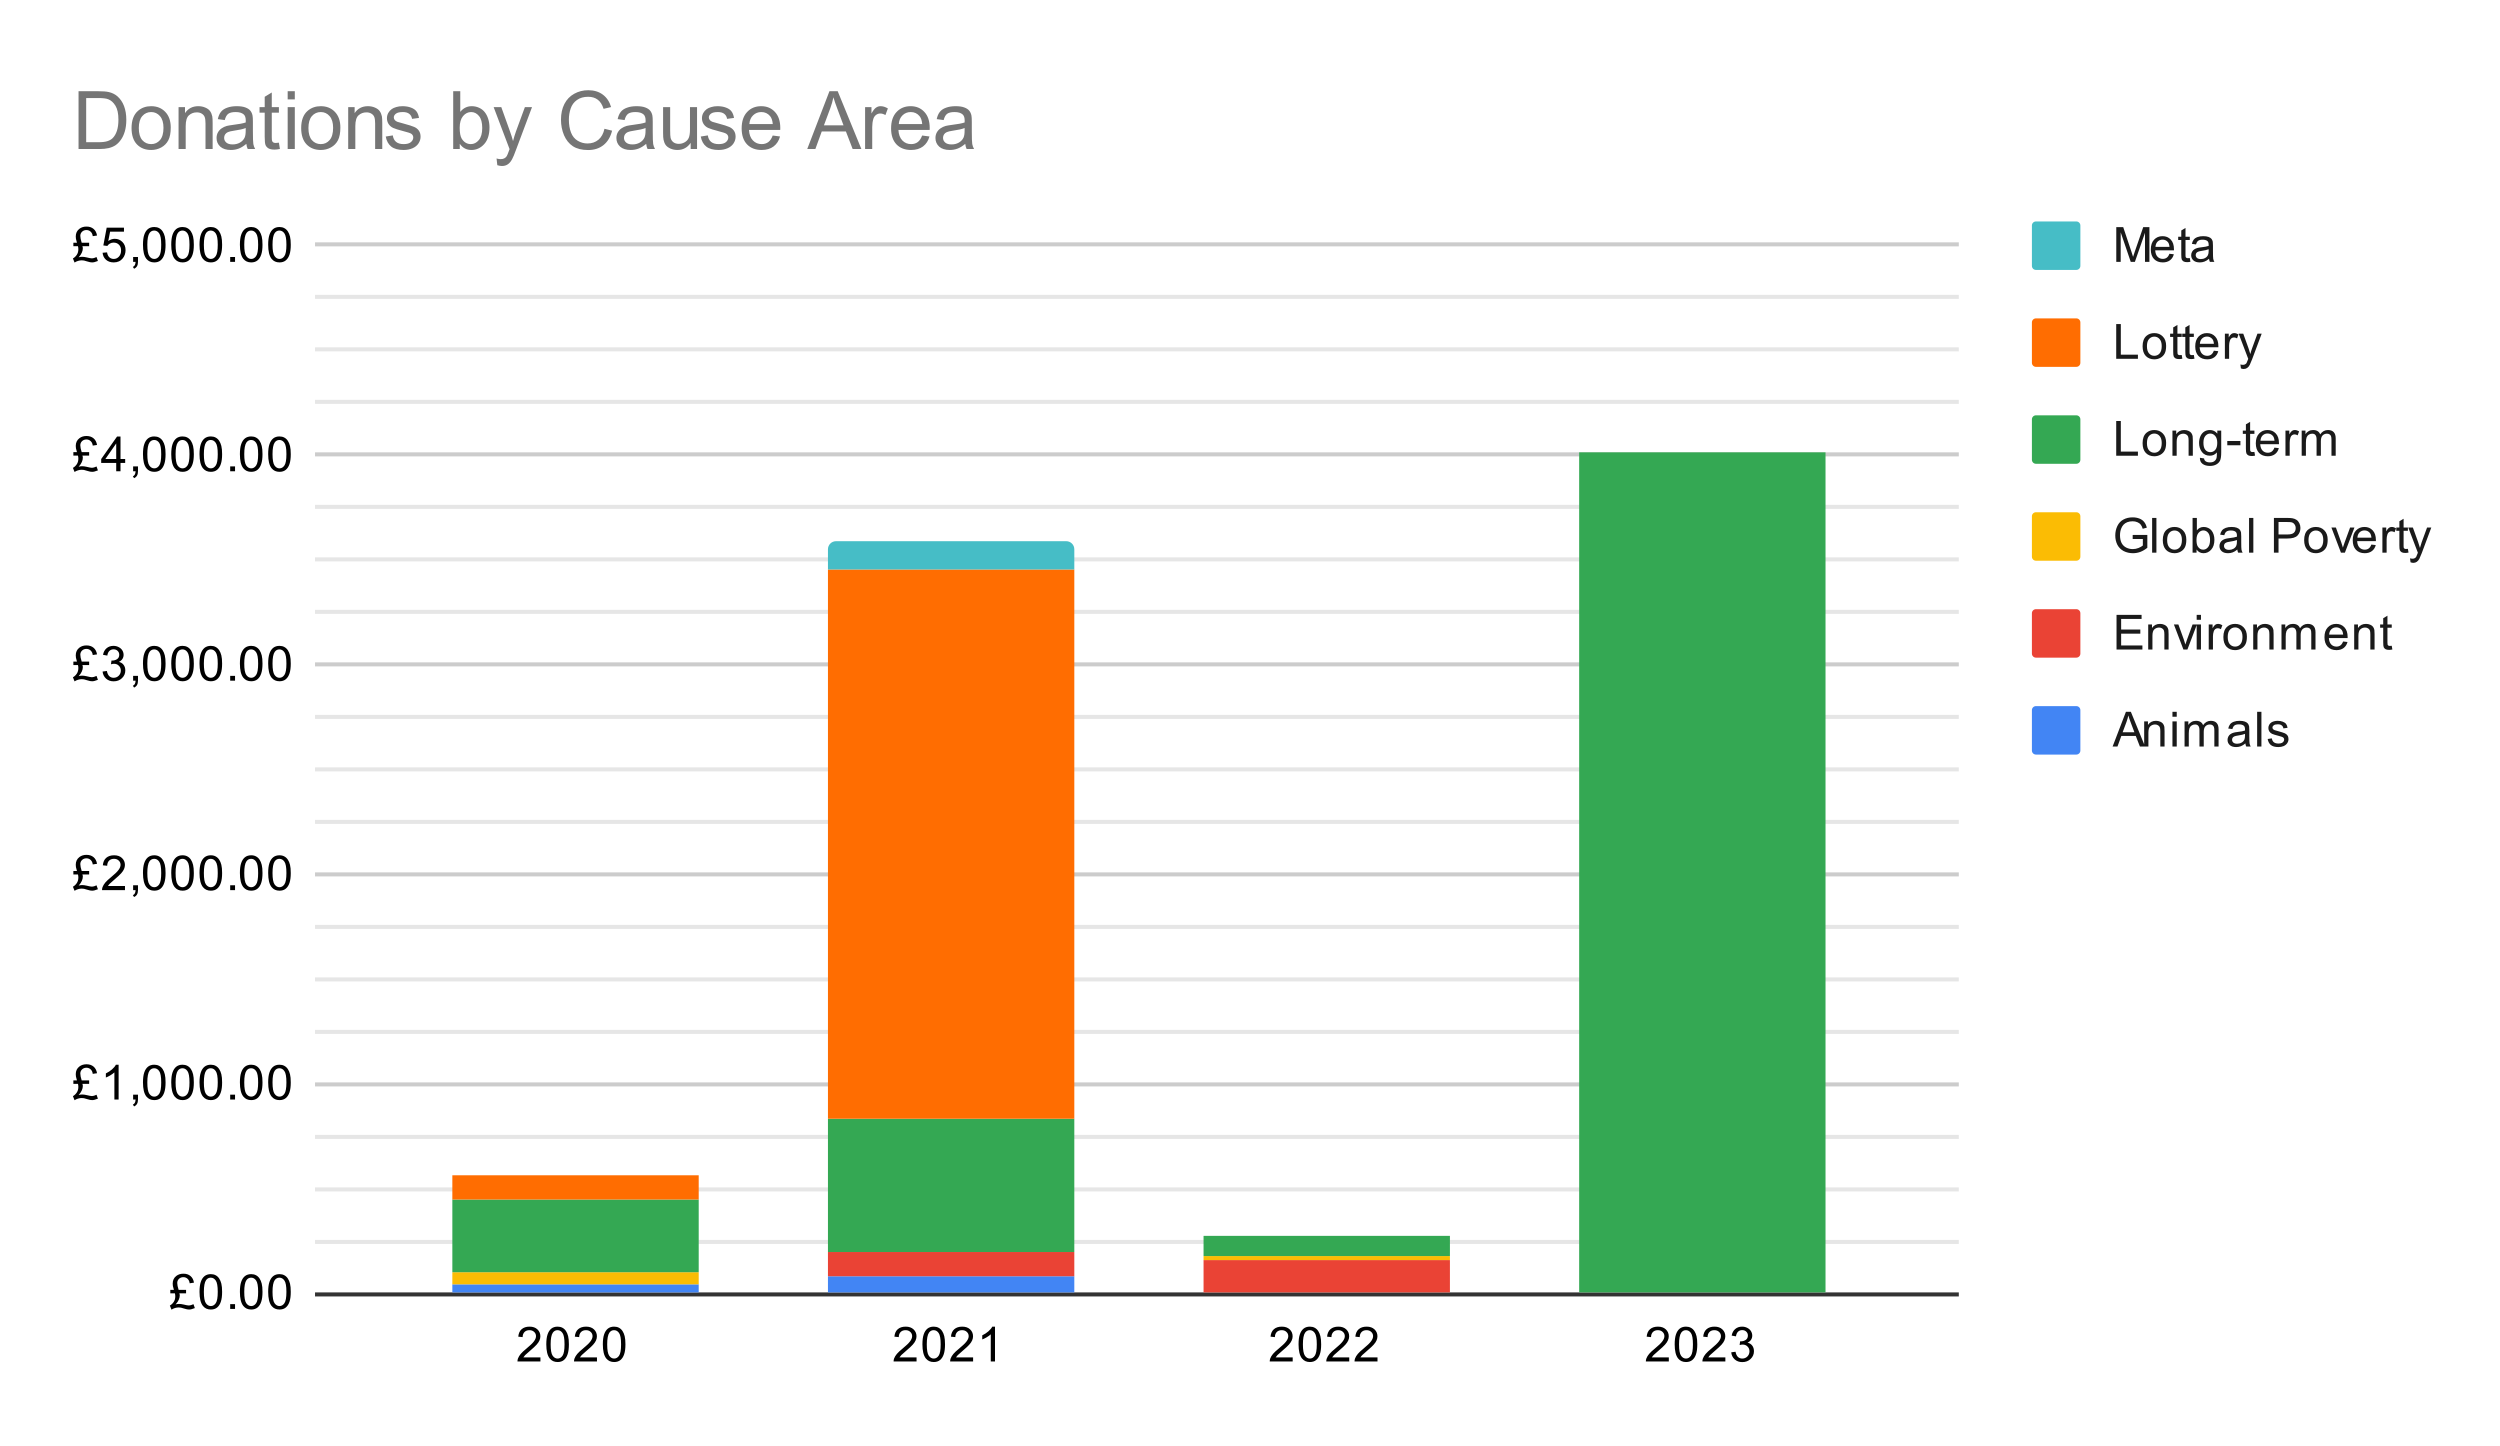 <svg version="1.1" viewBox="0.0 0.0 619.0 358.0" fill="none" stroke="none" stroke-linecap="square" stroke-miterlimit="10" width="619" height="358" xmlns:xlink="http://www.w3.org/1999/xlink" xmlns="http://www.w3.org/2000/svg"><path fill="#ffffff" d="M0 0L619.0 0L619.0 358.0L0 358.0L0 0Z" fill-rule="nonzero"/><path stroke="#333333" stroke-width="1.0" stroke-linecap="butt" d="M78.5 320.5L484.5 320.5" fill-rule="nonzero"/><path stroke="#cccccc" stroke-width="1.0" stroke-linecap="butt" d="M78.5 268.5L484.5 268.5" fill-rule="nonzero"/><path stroke="#cccccc" stroke-width="1.0" stroke-linecap="butt" d="M78.5 216.5L484.5 216.5" fill-rule="nonzero"/><path stroke="#cccccc" stroke-width="1.0" stroke-linecap="butt" d="M78.5 164.5L484.5 164.5" fill-rule="nonzero"/><path stroke="#cccccc" stroke-width="1.0" stroke-linecap="butt" d="M78.5 112.5L484.5 112.5" fill-rule="nonzero"/><path stroke="#cccccc" stroke-width="1.0" stroke-linecap="butt" d="M78.5 60.5L484.5 60.5" fill-rule="nonzero"/><path stroke="#e6e6e6" stroke-width="1.0" stroke-linecap="butt" d="M78.5 307.5L484.5 307.5" fill-rule="nonzero"/><path stroke="#e6e6e6" stroke-width="1.0" stroke-linecap="butt" d="M78.5 294.5L484.5 294.5" fill-rule="nonzero"/><path stroke="#e6e6e6" stroke-width="1.0" stroke-linecap="butt" d="M78.5 281.5L484.5 281.5" fill-rule="nonzero"/><path stroke="#e6e6e6" stroke-width="1.0" stroke-linecap="butt" d="M78.5 255.5L484.5 255.5" fill-rule="nonzero"/><path stroke="#e6e6e6" stroke-width="1.0" stroke-linecap="butt" d="M78.5 242.5L484.5 242.5" fill-rule="nonzero"/><path stroke="#e6e6e6" stroke-width="1.0" stroke-linecap="butt" d="M78.5 229.5L484.5 229.5" fill-rule="nonzero"/><path stroke="#e6e6e6" stroke-width="1.0" stroke-linecap="butt" d="M78.5 203.5L484.5 203.5" fill-rule="nonzero"/><path stroke="#e6e6e6" stroke-width="1.0" stroke-linecap="butt" d="M78.5 190.5L484.5 190.5" fill-rule="nonzero"/><path stroke="#e6e6e6" stroke-width="1.0" stroke-linecap="butt" d="M78.5 177.5L484.5 177.5" fill-rule="nonzero"/><path stroke="#e6e6e6" stroke-width="1.0" stroke-linecap="butt" d="M78.5 151.5L484.5 151.5" fill-rule="nonzero"/><path stroke="#e6e6e6" stroke-width="1.0" stroke-linecap="butt" d="M78.5 138.5L484.5 138.5" fill-rule="nonzero"/><path stroke="#e6e6e6" stroke-width="1.0" stroke-linecap="butt" d="M78.5 125.5L484.5 125.5" fill-rule="nonzero"/><path stroke="#e6e6e6" stroke-width="1.0" stroke-linecap="butt" d="M78.5 99.5L484.5 99.5" fill-rule="nonzero"/><path stroke="#e6e6e6" stroke-width="1.0" stroke-linecap="butt" d="M78.5 86.5L484.5 86.5" fill-rule="nonzero"/><path stroke="#e6e6e6" stroke-width="1.0" stroke-linecap="butt" d="M78.5 73.5L484.5 73.5" fill-rule="nonzero"/><clipPath id="id_0"><path d="M78.9 60.833L484.016 60.833L484.016 320.1L78.9 320.1L78.9 60.833Z" clip-rule="nonzero"/></clipPath><path stroke="#000000" stroke-width="2.0" stroke-linecap="butt" stroke-opacity="0.0" clip-path="url(#id_0)" d="M173.0 320.0L112.0 320.0L112.0 318.0L173.0 318.0Z" fill-rule="nonzero"/><path fill="#4285f4" clip-path="url(#id_0)" d="M173.0 320.0L112.0 320.0L112.0 318.0L173.0 318.0Z" fill-rule="nonzero"/><path stroke="#000000" stroke-width="2.0" stroke-linecap="butt" stroke-opacity="0.0" clip-path="url(#id_0)" d="M266.0 320.0L205.0 320.0L205.0 316.0L266.0 316.0Z" fill-rule="nonzero"/><path fill="#4285f4" clip-path="url(#id_0)" d="M266.0 320.0L205.0 320.0L205.0 316.0L266.0 316.0Z" fill-rule="nonzero"/><path stroke="#000000" stroke-width="2.0" stroke-linecap="butt" stroke-opacity="0.0" clip-path="url(#id_0)" d="M359.0 320.0L298.0 320.0L298.0 320.0L359.0 320.0Z" fill-rule="nonzero"/><path fill="#4285f4" clip-path="url(#id_0)" d="M359.0 320.0L298.0 320.0L298.0 320.0L359.0 320.0Z" fill-rule="nonzero"/><path stroke="#000000" stroke-width="2.0" stroke-linecap="butt" stroke-opacity="0.0" clip-path="url(#id_0)" d="M452.0 320.0L391.0 320.0L391.0 320.0L452.0 320.0Z" fill-rule="nonzero"/><path fill="#4285f4" clip-path="url(#id_0)" d="M452.0 320.0L391.0 320.0L391.0 320.0L452.0 320.0Z" fill-rule="nonzero"/><path stroke="#000000" stroke-width="2.0" stroke-linecap="butt" stroke-opacity="0.0" clip-path="url(#id_0)" d="M173.0 318.0L112.0 318.0L112.0 318.0L173.0 318.0Z" fill-rule="nonzero"/><path fill="#ea4335" clip-path="url(#id_0)" d="M173.0 318.0L112.0 318.0L112.0 318.0L173.0 318.0Z" fill-rule="nonzero"/><path stroke="#000000" stroke-width="2.0" stroke-linecap="butt" stroke-opacity="0.0" clip-path="url(#id_0)" d="M266.0 316.0L205.0 316.0L205.0 310.0L266.0 310.0Z" fill-rule="nonzero"/><path fill="#ea4335" clip-path="url(#id_0)" d="M266.0 316.0L205.0 316.0L205.0 310.0L266.0 310.0Z" fill-rule="nonzero"/><path stroke="#000000" stroke-width="2.0" stroke-linecap="butt" stroke-opacity="0.0" clip-path="url(#id_0)" d="M359.0 320.0L298.0 320.0L298.0 312.0L359.0 312.0Z" fill-rule="nonzero"/><path fill="#ea4335" clip-path="url(#id_0)" d="M359.0 320.0L298.0 320.0L298.0 312.0L359.0 312.0Z" fill-rule="nonzero"/><path stroke="#000000" stroke-width="2.0" stroke-linecap="butt" stroke-opacity="0.0" clip-path="url(#id_0)" d="M452.0 320.0L391.0 320.0L391.0 320.0L452.0 320.0Z" fill-rule="nonzero"/><path fill="#ea4335" clip-path="url(#id_0)" d="M452.0 320.0L391.0 320.0L391.0 320.0L452.0 320.0Z" fill-rule="nonzero"/><path stroke="#000000" stroke-width="2.0" stroke-linecap="butt" stroke-opacity="0.0" clip-path="url(#id_0)" d="M173.0 318.0L112.0 318.0L112.0 315.0L173.0 315.0Z" fill-rule="nonzero"/><path fill="#fbbc04" clip-path="url(#id_0)" d="M173.0 318.0L112.0 318.0L112.0 315.0L173.0 315.0Z" fill-rule="nonzero"/><path stroke="#000000" stroke-width="2.0" stroke-linecap="butt" stroke-opacity="0.0" clip-path="url(#id_0)" d="M266.0 310.0L205.0 310.0L205.0 310.0L266.0 310.0Z" fill-rule="nonzero"/><path fill="#fbbc04" clip-path="url(#id_0)" d="M266.0 310.0L205.0 310.0L205.0 310.0L266.0 310.0Z" fill-rule="nonzero"/><path stroke="#000000" stroke-width="2.0" stroke-linecap="butt" stroke-opacity="0.0" clip-path="url(#id_0)" d="M359.0 312.0L298.0 312.0L298.0 311.0L359.0 311.0Z" fill-rule="nonzero"/><path fill="#fbbc04" clip-path="url(#id_0)" d="M359.0 312.0L298.0 312.0L298.0 311.0L359.0 311.0Z" fill-rule="nonzero"/><path stroke="#000000" stroke-width="2.0" stroke-linecap="butt" stroke-opacity="0.0" clip-path="url(#id_0)" d="M452.0 320.0L391.0 320.0L391.0 320.0L452.0 320.0Z" fill-rule="nonzero"/><path fill="#fbbc04" clip-path="url(#id_0)" d="M452.0 320.0L391.0 320.0L391.0 320.0L452.0 320.0Z" fill-rule="nonzero"/><path stroke="#000000" stroke-width="2.0" stroke-linecap="butt" stroke-opacity="0.0" clip-path="url(#id_0)" d="M173.0 315.0L112.0 315.0L112.0 297.0L173.0 297.0Z" fill-rule="nonzero"/><path fill="#34a853" clip-path="url(#id_0)" d="M173.0 315.0L112.0 315.0L112.0 297.0L173.0 297.0Z" fill-rule="nonzero"/><path stroke="#000000" stroke-width="2.0" stroke-linecap="butt" stroke-opacity="0.0" clip-path="url(#id_0)" d="M266.0 310.0L205.0 310.0L205.0 277.0L266.0 277.0Z" fill-rule="nonzero"/><path fill="#34a853" clip-path="url(#id_0)" d="M266.0 310.0L205.0 310.0L205.0 277.0L266.0 277.0Z" fill-rule="nonzero"/><path stroke="#000000" stroke-width="2.0" stroke-linecap="butt" stroke-opacity="0.0" clip-path="url(#id_0)" d="M359.0 311.0L298.0 311.0L298.0 306.0L359.0 306.0Z" fill-rule="nonzero"/><path fill="#34a853" clip-path="url(#id_0)" d="M359.0 311.0L298.0 311.0L298.0 306.0L359.0 306.0Z" fill-rule="nonzero"/><path stroke="#000000" stroke-width="2.0" stroke-linecap="butt" stroke-opacity="0.0" clip-path="url(#id_0)" d="M452.0 320.0L391.0 320.0L391.0 112.0L452.0 112.0Z" fill-rule="nonzero"/><path fill="#34a853" clip-path="url(#id_0)" d="M452.0 320.0L391.0 320.0L391.0 112.0L452.0 112.0Z" fill-rule="nonzero"/><path stroke="#000000" stroke-width="2.0" stroke-linecap="butt" stroke-opacity="0.0" clip-path="url(#id_0)" d="M173.0 297.0L112.0 297.0L112.0 291.0L173.0 291.0Z" fill-rule="nonzero"/><path fill="#ff6d01" clip-path="url(#id_0)" d="M173.0 297.0L112.0 297.0L112.0 291.0L173.0 291.0Z" fill-rule="nonzero"/><path stroke="#000000" stroke-width="2.0" stroke-linecap="butt" stroke-opacity="0.0" clip-path="url(#id_0)" d="M266.0 277.0L205.0 277.0L205.0 141.0L266.0 141.0Z" fill-rule="nonzero"/><path fill="#ff6d01" clip-path="url(#id_0)" d="M266.0 277.0L205.0 277.0L205.0 141.0L266.0 141.0Z" fill-rule="nonzero"/><path stroke="#000000" stroke-width="2.0" stroke-linecap="butt" stroke-opacity="0.0" clip-path="url(#id_0)" d="M359.0 306.0L298.0 306.0L298.0 306.0L359.0 306.0Z" fill-rule="nonzero"/><path fill="#ff6d01" clip-path="url(#id_0)" d="M359.0 306.0L298.0 306.0L298.0 306.0L359.0 306.0Z" fill-rule="nonzero"/><path stroke="#000000" stroke-width="2.0" stroke-linecap="butt" stroke-opacity="0.0" clip-path="url(#id_0)" d="M452.0 112.0L391.0 112.0L391.0 112.0L452.0 112.0Z" fill-rule="nonzero"/><path fill="#ff6d01" clip-path="url(#id_0)" d="M452.0 112.0L391.0 112.0L391.0 112.0L452.0 112.0Z" fill-rule="nonzero"/><path stroke="#000000" stroke-width="2.0" stroke-linecap="butt" stroke-opacity="0.0" clip-path="url(#id_0)" d="M173.0 291.0L112.0 291.0L112.0 291.0L173.0 291.0Z" fill-rule="nonzero"/><path fill="#46bdc6" clip-path="url(#id_0)" d="M173.0 291.0L112.0 291.0L112.0 291.0L173.0 291.0Z" fill-rule="nonzero"/><path stroke="#000000" stroke-width="2.0" stroke-linecap="butt" stroke-opacity="0.0" clip-path="url(#id_0)" d="M266.0 141.0L205.0 141.0L205.0 136.0C205.0 134.895 205.895 134.0 207.0 134.0L264.0 134.0C265.105 134.0 266.0 134.895 266.0 136.0Z" fill-rule="nonzero"/><path fill="#46bdc6" clip-path="url(#id_0)" d="M266.0 141.0L205.0 141.0L205.0 136.0C205.0 134.895 205.895 134.0 207.0 134.0L264.0 134.0C265.105 134.0 266.0 134.895 266.0 136.0Z" fill-rule="nonzero"/><path stroke="#000000" stroke-width="2.0" stroke-linecap="butt" stroke-opacity="0.0" clip-path="url(#id_0)" d="M359.0 306.0L298.0 306.0L298.0 306.0L359.0 306.0Z" fill-rule="nonzero"/><path fill="#46bdc6" clip-path="url(#id_0)" d="M359.0 306.0L298.0 306.0L298.0 306.0L359.0 306.0Z" fill-rule="nonzero"/><path stroke="#000000" stroke-width="2.0" stroke-linecap="butt" stroke-opacity="0.0" clip-path="url(#id_0)" d="M452.0 112.0L391.0 112.0L391.0 112.0L452.0 112.0Z" fill-rule="nonzero"/><path fill="#46bdc6" clip-path="url(#id_0)" d="M452.0 112.0L391.0 112.0L391.0 112.0L452.0 112.0Z" fill-rule="nonzero"/><path fill="#000000" d="M44.228 319.366L46.072 319.366L46.072 320.225L44.4 320.225Q44.509 320.491 44.509 320.741Q44.509 321.256 44.259 321.819Q44.025 322.381 43.478 322.975Q43.931 322.85 44.322 322.85Q44.806 322.85 45.416 322.991Q46.416 323.241 46.775 323.241Q47.212 323.241 47.9 322.913L48.244 323.881Q47.697 324.1 47.4 324.163Q47.103 324.241 46.822 324.241Q46.572 324.241 46.322 324.194Q46.166 324.178 45.556 323.991Q44.962 323.803 44.791 323.772Q44.509 323.725 44.228 323.725Q43.806 323.725 43.322 323.866Q42.853 324.006 42.462 324.272L42.056 323.256Q42.619 322.944 43.009 322.366Q43.4 321.788 43.4 320.959Q43.4 320.6 43.306 320.225L42.166 320.225L42.166 319.366L43.056 319.366Q42.869 318.709 42.806 318.413Q42.759 318.1 42.759 317.819Q42.759 316.6 43.666 315.913Q44.384 315.366 45.416 315.366Q46.478 315.366 47.166 315.944Q47.853 316.522 48.025 317.584L46.962 317.741Q46.884 317.038 46.447 316.631Q46.009 316.225 45.4 316.225Q44.744 316.225 44.306 316.647Q43.884 317.069 43.884 317.663Q43.884 318.303 44.228 319.366ZM49.4 319.866Q49.4 318.334 49.712 317.413Q50.025 316.475 50.634 315.975Q51.259 315.475 52.197 315.475Q52.884 315.475 53.4 315.756Q53.931 316.038 54.275 316.569Q54.619 317.084 54.806 317.834Q54.994 318.584 54.994 319.866Q54.994 321.381 54.681 322.303Q54.384 323.225 53.759 323.741Q53.15 324.241 52.197 324.241Q50.962 324.241 50.244 323.35Q49.4 322.288 49.4 319.866ZM50.478 319.866Q50.478 321.975 50.978 322.678Q51.478 323.381 52.197 323.381Q52.931 323.381 53.416 322.678Q53.916 321.975 53.916 319.866Q53.916 317.741 53.416 317.053Q52.931 316.35 52.181 316.35Q51.462 316.35 51.025 316.959Q50.478 317.741 50.478 319.866ZM56.994 324.1L56.994 322.897L58.197 322.897L58.197 324.1L56.994 324.1ZM59.4 319.866Q59.4 318.334 59.712 317.413Q60.025 316.475 60.634 315.975Q61.259 315.475 62.197 315.475Q62.884 315.475 63.4 315.756Q63.931 316.038 64.275 316.569Q64.619 317.084 64.806 317.834Q64.994 318.584 64.994 319.866Q64.994 321.381 64.681 322.303Q64.384 323.225 63.759 323.741Q63.15 324.241 62.197 324.241Q60.962 324.241 60.244 323.35Q59.4 322.288 59.4 319.866ZM60.478 319.866Q60.478 321.975 60.978 322.678Q61.478 323.381 62.197 323.381Q62.931 323.381 63.416 322.678Q63.916 321.975 63.916 319.866Q63.916 317.741 63.416 317.053Q62.931 316.35 62.181 316.35Q61.462 316.35 61.025 316.959Q60.478 317.741 60.478 319.866ZM66.4 319.866Q66.4 318.334 66.713 317.413Q67.025 316.475 67.634 315.975Q68.259 315.475 69.197 315.475Q69.884 315.475 70.4 315.756Q70.931 316.038 71.275 316.569Q71.619 317.084 71.806 317.834Q71.994 318.584 71.994 319.866Q71.994 321.381 71.681 322.303Q71.384 323.225 70.759 323.741Q70.15 324.241 69.197 324.241Q67.963 324.241 67.244 323.35Q66.4 322.288 66.4 319.866ZM67.478 319.866Q67.478 321.975 67.978 322.678Q68.478 323.381 69.197 323.381Q69.931 323.381 70.416 322.678Q70.916 321.975 70.916 319.866Q70.916 317.741 70.416 317.053Q69.931 316.35 69.181 316.35Q68.463 316.35 68.025 316.959Q67.478 317.741 67.478 319.866Z" fill-rule="nonzero"/><path fill="#000000" d="M20.228 267.512L22.072 267.512L22.072 268.372L20.4 268.372Q20.509 268.637 20.509 268.887Q20.509 269.403 20.259 269.965Q20.025 270.528 19.478 271.122Q19.931 270.997 20.322 270.997Q20.806 270.997 21.416 271.137Q22.416 271.387 22.775 271.387Q23.212 271.387 23.9 271.059L24.244 272.028Q23.697 272.247 23.4 272.309Q23.103 272.387 22.822 272.387Q22.572 272.387 22.322 272.34Q22.166 272.325 21.556 272.137Q20.962 271.95 20.791 271.919Q20.509 271.872 20.228 271.872Q19.806 271.872 19.322 272.012Q18.853 272.153 18.462 272.419L18.056 271.403Q18.619 271.09 19.009 270.512Q19.4 269.934 19.4 269.106Q19.4 268.747 19.306 268.372L18.166 268.372L18.166 267.512L19.056 267.512Q18.869 266.856 18.806 266.559Q18.759 266.247 18.759 265.965Q18.759 264.747 19.666 264.059Q20.384 263.512 21.416 263.512Q22.478 263.512 23.166 264.09Q23.853 264.669 24.025 265.731L22.962 265.887Q22.884 265.184 22.447 264.778Q22.009 264.372 21.4 264.372Q20.744 264.372 20.306 264.794Q19.884 265.215 19.884 265.809Q19.884 266.45 20.228 267.512ZM29.369 272.247L28.322 272.247L28.322 265.528Q27.931 265.887 27.306 266.262Q26.697 266.622 26.212 266.794L26.212 265.778Q27.087 265.356 27.744 264.778Q28.416 264.184 28.697 263.622L29.369 263.622L29.369 272.247ZM32.962 272.247L32.962 271.044L34.166 271.044L34.166 272.247Q34.166 272.903 33.931 273.309Q33.697 273.731 33.197 273.95L32.9 273.497Q33.228 273.356 33.384 273.059Q33.541 272.778 33.572 272.247L32.962 272.247ZM35.4 268.012Q35.4 266.481 35.712 265.559Q36.025 264.622 36.634 264.122Q37.259 263.622 38.197 263.622Q38.884 263.622 39.4 263.903Q39.931 264.184 40.275 264.715Q40.619 265.231 40.806 265.981Q40.994 266.731 40.994 268.012Q40.994 269.528 40.681 270.45Q40.384 271.372 39.759 271.887Q39.15 272.387 38.197 272.387Q36.962 272.387 36.244 271.497Q35.4 270.434 35.4 268.012ZM36.478 268.012Q36.478 270.122 36.978 270.825Q37.478 271.528 38.197 271.528Q38.931 271.528 39.416 270.825Q39.916 270.122 39.916 268.012Q39.916 265.887 39.416 265.2Q38.931 264.497 38.181 264.497Q37.462 264.497 37.025 265.106Q36.478 265.887 36.478 268.012ZM42.4 268.012Q42.4 266.481 42.712 265.559Q43.025 264.622 43.634 264.122Q44.259 263.622 45.197 263.622Q45.884 263.622 46.4 263.903Q46.931 264.184 47.275 264.715Q47.619 265.231 47.806 265.981Q47.994 266.731 47.994 268.012Q47.994 269.528 47.681 270.45Q47.384 271.372 46.759 271.887Q46.15 272.387 45.197 272.387Q43.962 272.387 43.244 271.497Q42.4 270.434 42.4 268.012ZM43.478 268.012Q43.478 270.122 43.978 270.825Q44.478 271.528 45.197 271.528Q45.931 271.528 46.416 270.825Q46.916 270.122 46.916 268.012Q46.916 265.887 46.416 265.2Q45.931 264.497 45.181 264.497Q44.462 264.497 44.025 265.106Q43.478 265.887 43.478 268.012ZM49.4 268.012Q49.4 266.481 49.712 265.559Q50.025 264.622 50.634 264.122Q51.259 263.622 52.197 263.622Q52.884 263.622 53.4 263.903Q53.931 264.184 54.275 264.715Q54.619 265.231 54.806 265.981Q54.994 266.731 54.994 268.012Q54.994 269.528 54.681 270.45Q54.384 271.372 53.759 271.887Q53.15 272.387 52.197 272.387Q50.962 272.387 50.244 271.497Q49.4 270.434 49.4 268.012ZM50.478 268.012Q50.478 270.122 50.978 270.825Q51.478 271.528 52.197 271.528Q52.931 271.528 53.416 270.825Q53.916 270.122 53.916 268.012Q53.916 265.887 53.416 265.2Q52.931 264.497 52.181 264.497Q51.462 264.497 51.025 265.106Q50.478 265.887 50.478 268.012ZM56.994 272.247L56.994 271.044L58.197 271.044L58.197 272.247L56.994 272.247ZM59.4 268.012Q59.4 266.481 59.712 265.559Q60.025 264.622 60.634 264.122Q61.259 263.622 62.197 263.622Q62.884 263.622 63.4 263.903Q63.931 264.184 64.275 264.715Q64.619 265.231 64.806 265.981Q64.994 266.731 64.994 268.012Q64.994 269.528 64.681 270.45Q64.384 271.372 63.759 271.887Q63.15 272.387 62.197 272.387Q60.962 272.387 60.244 271.497Q59.4 270.434 59.4 268.012ZM60.478 268.012Q60.478 270.122 60.978 270.825Q61.478 271.528 62.197 271.528Q62.931 271.528 63.416 270.825Q63.916 270.122 63.916 268.012Q63.916 265.887 63.416 265.2Q62.931 264.497 62.181 264.497Q61.462 264.497 61.025 265.106Q60.478 265.887 60.478 268.012ZM66.4 268.012Q66.4 266.481 66.713 265.559Q67.025 264.622 67.634 264.122Q68.259 263.622 69.197 263.622Q69.884 263.622 70.4 263.903Q70.931 264.184 71.275 264.715Q71.619 265.231 71.806 265.981Q71.994 266.731 71.994 268.012Q71.994 269.528 71.681 270.45Q71.384 271.372 70.759 271.887Q70.15 272.387 69.197 272.387Q67.963 272.387 67.244 271.497Q66.4 270.434 66.4 268.012ZM67.478 268.012Q67.478 270.122 67.978 270.825Q68.478 271.528 69.197 271.528Q69.931 271.528 70.416 270.825Q70.916 270.122 70.916 268.012Q70.916 265.887 70.416 265.2Q69.931 264.497 69.181 264.497Q68.463 264.497 68.025 265.106Q67.478 265.887 67.478 268.012Z" fill-rule="nonzero"/><path fill="#000000" d="M20.228 215.659L22.072 215.659L22.072 216.518L20.4 216.518Q20.509 216.784 20.509 217.034Q20.509 217.55 20.259 218.112Q20.025 218.675 19.478 219.268Q19.931 219.143 20.322 219.143Q20.806 219.143 21.416 219.284Q22.416 219.534 22.775 219.534Q23.212 219.534 23.9 219.206L24.244 220.175Q23.697 220.393 23.4 220.456Q23.103 220.534 22.822 220.534Q22.572 220.534 22.322 220.487Q22.166 220.471 21.556 220.284Q20.962 220.096 20.791 220.065Q20.509 220.018 20.228 220.018Q19.806 220.018 19.322 220.159Q18.853 220.3 18.462 220.565L18.056 219.55Q18.619 219.237 19.009 218.659Q19.4 218.081 19.4 217.253Q19.4 216.893 19.306 216.518L18.166 216.518L18.166 215.659L19.056 215.659Q18.869 215.003 18.806 214.706Q18.759 214.393 18.759 214.112Q18.759 212.893 19.666 212.206Q20.384 211.659 21.416 211.659Q22.478 211.659 23.166 212.237Q23.853 212.815 24.025 213.878L22.962 214.034Q22.884 213.331 22.447 212.925Q22.009 212.518 21.4 212.518Q20.744 212.518 20.306 212.94Q19.884 213.362 19.884 213.956Q19.884 214.596 20.228 215.659ZM30.947 219.378L30.947 220.393L25.259 220.393Q25.259 220.018 25.384 219.659Q25.603 219.081 26.072 218.518Q26.556 217.956 27.462 217.221Q28.869 216.065 29.353 215.393Q29.853 214.721 29.853 214.128Q29.853 213.503 29.4 213.081Q28.947 212.643 28.228 212.643Q27.462 212.643 27.009 213.096Q26.556 213.55 26.541 214.362L25.462 214.253Q25.572 213.034 26.291 212.409Q27.025 211.768 28.259 211.768Q29.494 211.768 30.212 212.456Q30.931 213.143 30.931 214.159Q30.931 214.675 30.712 215.175Q30.509 215.659 30.009 216.221Q29.525 216.768 28.4 217.721Q27.447 218.518 27.166 218.815Q26.9 219.096 26.728 219.378L30.947 219.378ZM32.962 220.393L32.962 219.19L34.166 219.19L34.166 220.393Q34.166 221.05 33.931 221.456Q33.697 221.878 33.197 222.096L32.9 221.643Q33.228 221.503 33.384 221.206Q33.541 220.925 33.572 220.393L32.962 220.393ZM35.4 216.159Q35.4 214.628 35.712 213.706Q36.025 212.768 36.634 212.268Q37.259 211.768 38.197 211.768Q38.884 211.768 39.4 212.05Q39.931 212.331 40.275 212.862Q40.619 213.378 40.806 214.128Q40.994 214.878 40.994 216.159Q40.994 217.675 40.681 218.596Q40.384 219.518 39.759 220.034Q39.15 220.534 38.197 220.534Q36.962 220.534 36.244 219.643Q35.4 218.581 35.4 216.159ZM36.478 216.159Q36.478 218.268 36.978 218.971Q37.478 219.675 38.197 219.675Q38.931 219.675 39.416 218.971Q39.916 218.268 39.916 216.159Q39.916 214.034 39.416 213.346Q38.931 212.643 38.181 212.643Q37.462 212.643 37.025 213.253Q36.478 214.034 36.478 216.159ZM42.4 216.159Q42.4 214.628 42.712 213.706Q43.025 212.768 43.634 212.268Q44.259 211.768 45.197 211.768Q45.884 211.768 46.4 212.05Q46.931 212.331 47.275 212.862Q47.619 213.378 47.806 214.128Q47.994 214.878 47.994 216.159Q47.994 217.675 47.681 218.596Q47.384 219.518 46.759 220.034Q46.15 220.534 45.197 220.534Q43.962 220.534 43.244 219.643Q42.4 218.581 42.4 216.159ZM43.478 216.159Q43.478 218.268 43.978 218.971Q44.478 219.675 45.197 219.675Q45.931 219.675 46.416 218.971Q46.916 218.268 46.916 216.159Q46.916 214.034 46.416 213.346Q45.931 212.643 45.181 212.643Q44.462 212.643 44.025 213.253Q43.478 214.034 43.478 216.159ZM49.4 216.159Q49.4 214.628 49.712 213.706Q50.025 212.768 50.634 212.268Q51.259 211.768 52.197 211.768Q52.884 211.768 53.4 212.05Q53.931 212.331 54.275 212.862Q54.619 213.378 54.806 214.128Q54.994 214.878 54.994 216.159Q54.994 217.675 54.681 218.596Q54.384 219.518 53.759 220.034Q53.15 220.534 52.197 220.534Q50.962 220.534 50.244 219.643Q49.4 218.581 49.4 216.159ZM50.478 216.159Q50.478 218.268 50.978 218.971Q51.478 219.675 52.197 219.675Q52.931 219.675 53.416 218.971Q53.916 218.268 53.916 216.159Q53.916 214.034 53.416 213.346Q52.931 212.643 52.181 212.643Q51.462 212.643 51.025 213.253Q50.478 214.034 50.478 216.159ZM56.994 220.393L56.994 219.19L58.197 219.19L58.197 220.393L56.994 220.393ZM59.4 216.159Q59.4 214.628 59.712 213.706Q60.025 212.768 60.634 212.268Q61.259 211.768 62.197 211.768Q62.884 211.768 63.4 212.05Q63.931 212.331 64.275 212.862Q64.619 213.378 64.806 214.128Q64.994 214.878 64.994 216.159Q64.994 217.675 64.681 218.596Q64.384 219.518 63.759 220.034Q63.15 220.534 62.197 220.534Q60.962 220.534 60.244 219.643Q59.4 218.581 59.4 216.159ZM60.478 216.159Q60.478 218.268 60.978 218.971Q61.478 219.675 62.197 219.675Q62.931 219.675 63.416 218.971Q63.916 218.268 63.916 216.159Q63.916 214.034 63.416 213.346Q62.931 212.643 62.181 212.643Q61.462 212.643 61.025 213.253Q60.478 214.034 60.478 216.159ZM66.4 216.159Q66.4 214.628 66.713 213.706Q67.025 212.768 67.634 212.268Q68.259 211.768 69.197 211.768Q69.884 211.768 70.4 212.05Q70.931 212.331 71.275 212.862Q71.619 213.378 71.806 214.128Q71.994 214.878 71.994 216.159Q71.994 217.675 71.681 218.596Q71.384 219.518 70.759 220.034Q70.15 220.534 69.197 220.534Q67.963 220.534 67.244 219.643Q66.4 218.581 66.4 216.159ZM67.478 216.159Q67.478 218.268 67.978 218.971Q68.478 219.675 69.197 219.675Q69.931 219.675 70.416 218.971Q70.916 218.268 70.916 216.159Q70.916 214.034 70.416 213.346Q69.931 212.643 69.181 212.643Q68.463 212.643 68.025 213.253Q67.478 214.034 67.478 216.159Z" fill-rule="nonzero"/><path fill="#000000" d="M20.228 163.806L22.072 163.806L22.072 164.665L20.4 164.665Q20.509 164.931 20.509 165.181Q20.509 165.696 20.259 166.259Q20.025 166.821 19.478 167.415Q19.931 167.29 20.322 167.29Q20.806 167.29 21.416 167.431Q22.416 167.681 22.775 167.681Q23.212 167.681 23.9 167.352L24.244 168.321Q23.697 168.54 23.4 168.602Q23.103 168.681 22.822 168.681Q22.572 168.681 22.322 168.634Q22.166 168.618 21.556 168.431Q20.962 168.243 20.791 168.212Q20.509 168.165 20.228 168.165Q19.806 168.165 19.322 168.306Q18.853 168.446 18.462 168.712L18.056 167.696Q18.619 167.384 19.009 166.806Q19.4 166.227 19.4 165.399Q19.4 165.04 19.306 164.665L18.166 164.665L18.166 163.806L19.056 163.806Q18.869 163.149 18.806 162.852Q18.759 162.54 18.759 162.259Q18.759 161.04 19.666 160.352Q20.384 159.806 21.416 159.806Q22.478 159.806 23.166 160.384Q23.853 160.962 24.025 162.024L22.962 162.181Q22.884 161.477 22.447 161.071Q22.009 160.665 21.4 160.665Q20.744 160.665 20.306 161.087Q19.884 161.509 19.884 162.102Q19.884 162.743 20.228 163.806ZM25.4 166.274L26.462 166.134Q26.634 167.024 27.072 167.431Q27.509 167.821 28.134 167.821Q28.884 167.821 29.4 167.306Q29.916 166.79 29.916 166.024Q29.916 165.306 29.431 164.837Q28.962 164.352 28.228 164.352Q27.931 164.352 27.478 164.477L27.603 163.54Q27.712 163.556 27.775 163.556Q28.447 163.556 28.978 163.212Q29.525 162.852 29.525 162.118Q29.525 161.54 29.134 161.165Q28.744 160.774 28.119 160.774Q27.509 160.774 27.087 161.165Q26.681 161.556 26.572 162.321L25.509 162.134Q25.697 161.087 26.384 160.509Q27.072 159.915 28.087 159.915Q28.791 159.915 29.384 160.227Q29.978 160.524 30.291 161.04Q30.603 161.556 30.603 162.149Q30.603 162.696 30.306 163.165Q30.009 163.618 29.431 163.884Q30.181 164.056 30.603 164.618Q31.025 165.165 31.025 166.009Q31.025 167.134 30.197 167.915Q29.384 168.696 28.134 168.696Q27.009 168.696 26.259 168.024Q25.509 167.337 25.4 166.274ZM32.962 168.54L32.962 167.337L34.166 167.337L34.166 168.54Q34.166 169.196 33.931 169.602Q33.697 170.024 33.197 170.243L32.9 169.79Q33.228 169.649 33.384 169.352Q33.541 169.071 33.572 168.54L32.962 168.54ZM35.4 164.306Q35.4 162.774 35.712 161.852Q36.025 160.915 36.634 160.415Q37.259 159.915 38.197 159.915Q38.884 159.915 39.4 160.196Q39.931 160.477 40.275 161.009Q40.619 161.524 40.806 162.274Q40.994 163.024 40.994 164.306Q40.994 165.821 40.681 166.743Q40.384 167.665 39.759 168.181Q39.15 168.681 38.197 168.681Q36.962 168.681 36.244 167.79Q35.4 166.727 35.4 164.306ZM36.478 164.306Q36.478 166.415 36.978 167.118Q37.478 167.821 38.197 167.821Q38.931 167.821 39.416 167.118Q39.916 166.415 39.916 164.306Q39.916 162.181 39.416 161.493Q38.931 160.79 38.181 160.79Q37.462 160.79 37.025 161.399Q36.478 162.181 36.478 164.306ZM42.4 164.306Q42.4 162.774 42.712 161.852Q43.025 160.915 43.634 160.415Q44.259 159.915 45.197 159.915Q45.884 159.915 46.4 160.196Q46.931 160.477 47.275 161.009Q47.619 161.524 47.806 162.274Q47.994 163.024 47.994 164.306Q47.994 165.821 47.681 166.743Q47.384 167.665 46.759 168.181Q46.15 168.681 45.197 168.681Q43.962 168.681 43.244 167.79Q42.4 166.727 42.4 164.306ZM43.478 164.306Q43.478 166.415 43.978 167.118Q44.478 167.821 45.197 167.821Q45.931 167.821 46.416 167.118Q46.916 166.415 46.916 164.306Q46.916 162.181 46.416 161.493Q45.931 160.79 45.181 160.79Q44.462 160.79 44.025 161.399Q43.478 162.181 43.478 164.306ZM49.4 164.306Q49.4 162.774 49.712 161.852Q50.025 160.915 50.634 160.415Q51.259 159.915 52.197 159.915Q52.884 159.915 53.4 160.196Q53.931 160.477 54.275 161.009Q54.619 161.524 54.806 162.274Q54.994 163.024 54.994 164.306Q54.994 165.821 54.681 166.743Q54.384 167.665 53.759 168.181Q53.15 168.681 52.197 168.681Q50.962 168.681 50.244 167.79Q49.4 166.727 49.4 164.306ZM50.478 164.306Q50.478 166.415 50.978 167.118Q51.478 167.821 52.197 167.821Q52.931 167.821 53.416 167.118Q53.916 166.415 53.916 164.306Q53.916 162.181 53.416 161.493Q52.931 160.79 52.181 160.79Q51.462 160.79 51.025 161.399Q50.478 162.181 50.478 164.306ZM56.994 168.54L56.994 167.337L58.197 167.337L58.197 168.54L56.994 168.54ZM59.4 164.306Q59.4 162.774 59.712 161.852Q60.025 160.915 60.634 160.415Q61.259 159.915 62.197 159.915Q62.884 159.915 63.4 160.196Q63.931 160.477 64.275 161.009Q64.619 161.524 64.806 162.274Q64.994 163.024 64.994 164.306Q64.994 165.821 64.681 166.743Q64.384 167.665 63.759 168.181Q63.15 168.681 62.197 168.681Q60.962 168.681 60.244 167.79Q59.4 166.727 59.4 164.306ZM60.478 164.306Q60.478 166.415 60.978 167.118Q61.478 167.821 62.197 167.821Q62.931 167.821 63.416 167.118Q63.916 166.415 63.916 164.306Q63.916 162.181 63.416 161.493Q62.931 160.79 62.181 160.79Q61.462 160.79 61.025 161.399Q60.478 162.181 60.478 164.306ZM66.4 164.306Q66.4 162.774 66.713 161.852Q67.025 160.915 67.634 160.415Q68.259 159.915 69.197 159.915Q69.884 159.915 70.4 160.196Q70.931 160.477 71.275 161.009Q71.619 161.524 71.806 162.274Q71.994 163.024 71.994 164.306Q71.994 165.821 71.681 166.743Q71.384 167.665 70.759 168.181Q70.15 168.681 69.197 168.681Q67.963 168.681 67.244 167.79Q66.4 166.727 66.4 164.306ZM67.478 164.306Q67.478 166.415 67.978 167.118Q68.478 167.821 69.197 167.821Q69.931 167.821 70.416 167.118Q70.916 166.415 70.916 164.306Q70.916 162.181 70.416 161.493Q69.931 160.79 69.181 160.79Q68.463 160.79 68.025 161.399Q67.478 162.181 67.478 164.306Z" fill-rule="nonzero"/><path fill="#000000" d="M20.228 111.952L22.072 111.952L22.072 112.812L20.4 112.812Q20.509 113.077 20.509 113.327Q20.509 113.843 20.259 114.405Q20.025 114.968 19.478 115.562Q19.931 115.437 20.322 115.437Q20.806 115.437 21.416 115.577Q22.416 115.827 22.775 115.827Q23.212 115.827 23.9 115.499L24.244 116.468Q23.697 116.687 23.4 116.749Q23.103 116.827 22.822 116.827Q22.572 116.827 22.322 116.78Q22.166 116.765 21.556 116.577Q20.962 116.39 20.791 116.359Q20.509 116.312 20.228 116.312Q19.806 116.312 19.322 116.452Q18.853 116.593 18.462 116.859L18.056 115.843Q18.619 115.53 19.009 114.952Q19.4 114.374 19.4 113.546Q19.4 113.187 19.306 112.812L18.166 112.812L18.166 111.952L19.056 111.952Q18.869 111.296 18.806 110.999Q18.759 110.687 18.759 110.405Q18.759 109.187 19.666 108.499Q20.384 107.952 21.416 107.952Q22.478 107.952 23.166 108.53Q23.853 109.109 24.025 110.171L22.962 110.327Q22.884 109.624 22.447 109.218Q22.009 108.812 21.4 108.812Q20.744 108.812 20.306 109.234Q19.884 109.655 19.884 110.249Q19.884 110.89 20.228 111.952ZM28.775 116.687L28.775 114.624L25.056 114.624L25.056 113.655L28.978 108.093L29.837 108.093L29.837 113.655L30.994 113.655L30.994 114.624L29.837 114.624L29.837 116.687L28.775 116.687ZM28.775 113.655L28.775 109.796L26.087 113.655L28.775 113.655ZM32.962 116.687L32.962 115.484L34.166 115.484L34.166 116.687Q34.166 117.343 33.931 117.749Q33.697 118.171 33.197 118.39L32.9 117.937Q33.228 117.796 33.384 117.499Q33.541 117.218 33.572 116.687L32.962 116.687ZM35.4 112.452Q35.4 110.921 35.712 109.999Q36.025 109.062 36.634 108.562Q37.259 108.062 38.197 108.062Q38.884 108.062 39.4 108.343Q39.931 108.624 40.275 109.155Q40.619 109.671 40.806 110.421Q40.994 111.171 40.994 112.452Q40.994 113.968 40.681 114.89Q40.384 115.812 39.759 116.327Q39.15 116.827 38.197 116.827Q36.962 116.827 36.244 115.937Q35.4 114.874 35.4 112.452ZM36.478 112.452Q36.478 114.562 36.978 115.265Q37.478 115.968 38.197 115.968Q38.931 115.968 39.416 115.265Q39.916 114.562 39.916 112.452Q39.916 110.327 39.416 109.64Q38.931 108.937 38.181 108.937Q37.462 108.937 37.025 109.546Q36.478 110.327 36.478 112.452ZM42.4 112.452Q42.4 110.921 42.712 109.999Q43.025 109.062 43.634 108.562Q44.259 108.062 45.197 108.062Q45.884 108.062 46.4 108.343Q46.931 108.624 47.275 109.155Q47.619 109.671 47.806 110.421Q47.994 111.171 47.994 112.452Q47.994 113.968 47.681 114.89Q47.384 115.812 46.759 116.327Q46.15 116.827 45.197 116.827Q43.962 116.827 43.244 115.937Q42.4 114.874 42.4 112.452ZM43.478 112.452Q43.478 114.562 43.978 115.265Q44.478 115.968 45.197 115.968Q45.931 115.968 46.416 115.265Q46.916 114.562 46.916 112.452Q46.916 110.327 46.416 109.64Q45.931 108.937 45.181 108.937Q44.462 108.937 44.025 109.546Q43.478 110.327 43.478 112.452ZM49.4 112.452Q49.4 110.921 49.712 109.999Q50.025 109.062 50.634 108.562Q51.259 108.062 52.197 108.062Q52.884 108.062 53.4 108.343Q53.931 108.624 54.275 109.155Q54.619 109.671 54.806 110.421Q54.994 111.171 54.994 112.452Q54.994 113.968 54.681 114.89Q54.384 115.812 53.759 116.327Q53.15 116.827 52.197 116.827Q50.962 116.827 50.244 115.937Q49.4 114.874 49.4 112.452ZM50.478 112.452Q50.478 114.562 50.978 115.265Q51.478 115.968 52.197 115.968Q52.931 115.968 53.416 115.265Q53.916 114.562 53.916 112.452Q53.916 110.327 53.416 109.64Q52.931 108.937 52.181 108.937Q51.462 108.937 51.025 109.546Q50.478 110.327 50.478 112.452ZM56.994 116.687L56.994 115.484L58.197 115.484L58.197 116.687L56.994 116.687ZM59.4 112.452Q59.4 110.921 59.712 109.999Q60.025 109.062 60.634 108.562Q61.259 108.062 62.197 108.062Q62.884 108.062 63.4 108.343Q63.931 108.624 64.275 109.155Q64.619 109.671 64.806 110.421Q64.994 111.171 64.994 112.452Q64.994 113.968 64.681 114.89Q64.384 115.812 63.759 116.327Q63.15 116.827 62.197 116.827Q60.962 116.827 60.244 115.937Q59.4 114.874 59.4 112.452ZM60.478 112.452Q60.478 114.562 60.978 115.265Q61.478 115.968 62.197 115.968Q62.931 115.968 63.416 115.265Q63.916 114.562 63.916 112.452Q63.916 110.327 63.416 109.64Q62.931 108.937 62.181 108.937Q61.462 108.937 61.025 109.546Q60.478 110.327 60.478 112.452ZM66.4 112.452Q66.4 110.921 66.713 109.999Q67.025 109.062 67.634 108.562Q68.259 108.062 69.197 108.062Q69.884 108.062 70.4 108.343Q70.931 108.624 71.275 109.155Q71.619 109.671 71.806 110.421Q71.994 111.171 71.994 112.452Q71.994 113.968 71.681 114.89Q71.384 115.812 70.759 116.327Q70.15 116.827 69.197 116.827Q67.963 116.827 67.244 115.937Q66.4 114.874 66.4 112.452ZM67.478 112.452Q67.478 114.562 67.978 115.265Q68.478 115.968 69.197 115.968Q69.931 115.968 70.416 115.265Q70.916 114.562 70.916 112.452Q70.916 110.327 70.416 109.64Q69.931 108.937 69.181 108.937Q68.463 108.937 68.025 109.546Q67.478 110.327 67.478 112.452Z" fill-rule="nonzero"/><path fill="#000000" d="M20.228 60.099L22.072 60.099L22.072 60.958L20.4 60.958Q20.509 61.224 20.509 61.474Q20.509 61.99 20.259 62.552Q20.025 63.115 19.478 63.708Q19.931 63.583 20.322 63.583Q20.806 63.583 21.416 63.724Q22.416 63.974 22.775 63.974Q23.212 63.974 23.9 63.646L24.244 64.615Q23.697 64.833 23.4 64.896Q23.103 64.974 22.822 64.974Q22.572 64.974 22.322 64.927Q22.166 64.911 21.556 64.724Q20.962 64.536 20.791 64.505Q20.509 64.458 20.228 64.458Q19.806 64.458 19.322 64.599Q18.853 64.74 18.462 65.005L18.056 63.99Q18.619 63.677 19.009 63.099Q19.4 62.521 19.4 61.693Q19.4 61.333 19.306 60.958L18.166 60.958L18.166 60.099L19.056 60.099Q18.869 59.443 18.806 59.146Q18.759 58.833 18.759 58.552Q18.759 57.333 19.666 56.646Q20.384 56.099 21.416 56.099Q22.478 56.099 23.166 56.677Q23.853 57.255 24.025 58.318L22.962 58.474Q22.884 57.771 22.447 57.365Q22.009 56.958 21.4 56.958Q20.744 56.958 20.306 57.38Q19.884 57.802 19.884 58.396Q19.884 59.036 20.228 60.099ZM25.4 62.583L26.509 62.49Q26.634 63.302 27.072 63.708Q27.525 64.115 28.166 64.115Q28.916 64.115 29.447 63.536Q29.978 62.958 29.978 62.021Q29.978 61.115 29.462 60.599Q28.962 60.068 28.134 60.068Q27.634 60.068 27.212 60.302Q26.806 60.536 26.572 60.896L25.587 60.771L26.416 56.365L30.697 56.365L30.697 57.365L27.259 57.365L26.806 59.677Q27.572 59.13 28.416 59.13Q29.541 59.13 30.306 59.911Q31.087 60.693 31.087 61.927Q31.087 63.083 30.416 63.943Q29.587 64.974 28.166 64.974Q26.994 64.974 26.244 64.318Q25.509 63.661 25.4 62.583ZM32.962 64.833L32.962 63.63L34.166 63.63L34.166 64.833Q34.166 65.49 33.931 65.896Q33.697 66.318 33.197 66.536L32.9 66.083Q33.228 65.943 33.384 65.646Q33.541 65.365 33.572 64.833L32.962 64.833ZM35.4 60.599Q35.4 59.068 35.712 58.146Q36.025 57.208 36.634 56.708Q37.259 56.208 38.197 56.208Q38.884 56.208 39.4 56.49Q39.931 56.771 40.275 57.302Q40.619 57.818 40.806 58.568Q40.994 59.318 40.994 60.599Q40.994 62.115 40.681 63.036Q40.384 63.958 39.759 64.474Q39.15 64.974 38.197 64.974Q36.962 64.974 36.244 64.083Q35.4 63.021 35.4 60.599ZM36.478 60.599Q36.478 62.708 36.978 63.411Q37.478 64.115 38.197 64.115Q38.931 64.115 39.416 63.411Q39.916 62.708 39.916 60.599Q39.916 58.474 39.416 57.786Q38.931 57.083 38.181 57.083Q37.462 57.083 37.025 57.693Q36.478 58.474 36.478 60.599ZM42.4 60.599Q42.4 59.068 42.712 58.146Q43.025 57.208 43.634 56.708Q44.259 56.208 45.197 56.208Q45.884 56.208 46.4 56.49Q46.931 56.771 47.275 57.302Q47.619 57.818 47.806 58.568Q47.994 59.318 47.994 60.599Q47.994 62.115 47.681 63.036Q47.384 63.958 46.759 64.474Q46.15 64.974 45.197 64.974Q43.962 64.974 43.244 64.083Q42.4 63.021 42.4 60.599ZM43.478 60.599Q43.478 62.708 43.978 63.411Q44.478 64.115 45.197 64.115Q45.931 64.115 46.416 63.411Q46.916 62.708 46.916 60.599Q46.916 58.474 46.416 57.786Q45.931 57.083 45.181 57.083Q44.462 57.083 44.025 57.693Q43.478 58.474 43.478 60.599ZM49.4 60.599Q49.4 59.068 49.712 58.146Q50.025 57.208 50.634 56.708Q51.259 56.208 52.197 56.208Q52.884 56.208 53.4 56.49Q53.931 56.771 54.275 57.302Q54.619 57.818 54.806 58.568Q54.994 59.318 54.994 60.599Q54.994 62.115 54.681 63.036Q54.384 63.958 53.759 64.474Q53.15 64.974 52.197 64.974Q50.962 64.974 50.244 64.083Q49.4 63.021 49.4 60.599ZM50.478 60.599Q50.478 62.708 50.978 63.411Q51.478 64.115 52.197 64.115Q52.931 64.115 53.416 63.411Q53.916 62.708 53.916 60.599Q53.916 58.474 53.416 57.786Q52.931 57.083 52.181 57.083Q51.462 57.083 51.025 57.693Q50.478 58.474 50.478 60.599ZM56.994 64.833L56.994 63.63L58.197 63.63L58.197 64.833L56.994 64.833ZM59.4 60.599Q59.4 59.068 59.712 58.146Q60.025 57.208 60.634 56.708Q61.259 56.208 62.197 56.208Q62.884 56.208 63.4 56.49Q63.931 56.771 64.275 57.302Q64.619 57.818 64.806 58.568Q64.994 59.318 64.994 60.599Q64.994 62.115 64.681 63.036Q64.384 63.958 63.759 64.474Q63.15 64.974 62.197 64.974Q60.962 64.974 60.244 64.083Q59.4 63.021 59.4 60.599ZM60.478 60.599Q60.478 62.708 60.978 63.411Q61.478 64.115 62.197 64.115Q62.931 64.115 63.416 63.411Q63.916 62.708 63.916 60.599Q63.916 58.474 63.416 57.786Q62.931 57.083 62.181 57.083Q61.462 57.083 61.025 57.693Q60.478 58.474 60.478 60.599ZM66.4 60.599Q66.4 59.068 66.713 58.146Q67.025 57.208 67.634 56.708Q68.259 56.208 69.197 56.208Q69.884 56.208 70.4 56.49Q70.931 56.771 71.275 57.302Q71.619 57.818 71.806 58.568Q71.994 59.318 71.994 60.599Q71.994 62.115 71.681 63.036Q71.384 63.958 70.759 64.474Q70.15 64.974 69.197 64.974Q67.963 64.974 67.244 64.083Q66.4 63.021 66.4 60.599ZM67.478 60.599Q67.478 62.708 67.978 63.411Q68.478 64.115 69.197 64.115Q69.931 64.115 70.416 63.411Q70.916 62.708 70.916 60.599Q70.916 58.474 70.416 57.786Q69.931 57.083 69.181 57.083Q68.463 57.083 68.025 57.693Q67.478 58.474 67.478 60.599Z" fill-rule="nonzero"/><path fill="#000000" d="M133.81 336.084L133.81 337.1L128.122 337.1Q128.122 336.725 128.247 336.366Q128.466 335.788 128.935 335.225Q129.419 334.663 130.325 333.928Q131.732 332.772 132.216 332.1Q132.716 331.428 132.716 330.834Q132.716 330.209 132.263 329.788Q131.81 329.35 131.091 329.35Q130.325 329.35 129.872 329.803Q129.419 330.256 129.403 331.069L128.325 330.959Q128.435 329.741 129.153 329.116Q129.888 328.475 131.122 328.475Q132.357 328.475 133.075 329.163Q133.794 329.85 133.794 330.866Q133.794 331.381 133.575 331.881Q133.372 332.366 132.872 332.928Q132.388 333.475 131.263 334.428Q130.31 335.225 130.028 335.522Q129.763 335.803 129.591 336.084L133.81 336.084ZM135.263 332.866Q135.263 331.334 135.575 330.413Q135.888 329.475 136.497 328.975Q137.122 328.475 138.06 328.475Q138.747 328.475 139.263 328.756Q139.794 329.038 140.138 329.569Q140.482 330.084 140.669 330.834Q140.857 331.584 140.857 332.866Q140.857 334.381 140.544 335.303Q140.247 336.225 139.622 336.741Q139.013 337.241 138.06 337.241Q136.825 337.241 136.107 336.35Q135.263 335.288 135.263 332.866ZM136.341 332.866Q136.341 334.975 136.841 335.678Q137.341 336.381 138.06 336.381Q138.794 336.381 139.278 335.678Q139.778 334.975 139.778 332.866Q139.778 330.741 139.278 330.053Q138.794 329.35 138.044 329.35Q137.325 329.35 136.888 329.959Q136.341 330.741 136.341 332.866ZM147.81 336.084L147.81 337.1L142.122 337.1Q142.122 336.725 142.247 336.366Q142.466 335.788 142.935 335.225Q143.419 334.663 144.325 333.928Q145.732 332.772 146.216 332.1Q146.716 331.428 146.716 330.834Q146.716 330.209 146.263 329.788Q145.81 329.35 145.091 329.35Q144.325 329.35 143.872 329.803Q143.419 330.256 143.403 331.069L142.325 330.959Q142.435 329.741 143.153 329.116Q143.888 328.475 145.122 328.475Q146.357 328.475 147.075 329.163Q147.794 329.85 147.794 330.866Q147.794 331.381 147.575 331.881Q147.372 332.366 146.872 332.928Q146.388 333.475 145.263 334.428Q144.31 335.225 144.028 335.522Q143.763 335.803 143.591 336.084L147.81 336.084ZM149.263 332.866Q149.263 331.334 149.575 330.413Q149.888 329.475 150.497 328.975Q151.122 328.475 152.06 328.475Q152.747 328.475 153.263 328.756Q153.794 329.038 154.138 329.569Q154.482 330.084 154.669 330.834Q154.857 331.584 154.857 332.866Q154.857 334.381 154.544 335.303Q154.247 336.225 153.622 336.741Q153.013 337.241 152.06 337.241Q150.825 337.241 150.107 336.35Q149.263 335.288 149.263 332.866ZM150.341 332.866Q150.341 334.975 150.841 335.678Q151.341 336.381 152.06 336.381Q152.794 336.381 153.278 335.678Q153.778 334.975 153.778 332.866Q153.778 330.741 153.278 330.053Q152.794 329.35 152.044 329.35Q151.325 329.35 150.888 329.959Q150.341 330.741 150.341 332.866Z" fill-rule="nonzero"/><path fill="#000000" d="M226.94 336.084L226.94 337.1L221.252 337.1Q221.252 336.725 221.377 336.366Q221.596 335.788 222.065 335.225Q222.549 334.663 223.455 333.928Q224.862 332.772 225.346 332.1Q225.846 331.428 225.846 330.834Q225.846 330.209 225.393 329.788Q224.94 329.35 224.221 329.35Q223.455 329.35 223.002 329.803Q222.549 330.256 222.533 331.069L221.455 330.959Q221.565 329.741 222.283 329.116Q223.018 328.475 224.252 328.475Q225.487 328.475 226.205 329.163Q226.924 329.85 226.924 330.866Q226.924 331.381 226.705 331.881Q226.502 332.366 226.002 332.928Q225.518 333.475 224.393 334.428Q223.44 335.225 223.158 335.522Q222.893 335.803 222.721 336.084L226.94 336.084ZM228.393 332.866Q228.393 331.334 228.705 330.413Q229.018 329.475 229.627 328.975Q230.252 328.475 231.19 328.475Q231.877 328.475 232.393 328.756Q232.924 329.038 233.268 329.569Q233.612 330.084 233.799 330.834Q233.987 331.584 233.987 332.866Q233.987 334.381 233.674 335.303Q233.377 336.225 232.752 336.741Q232.143 337.241 231.19 337.241Q229.955 337.241 229.237 336.35Q228.393 335.288 228.393 332.866ZM229.471 332.866Q229.471 334.975 229.971 335.678Q230.471 336.381 231.19 336.381Q231.924 336.381 232.408 335.678Q232.908 334.975 232.908 332.866Q232.908 330.741 232.408 330.053Q231.924 329.35 231.174 329.35Q230.455 329.35 230.018 329.959Q229.471 330.741 229.471 332.866ZM240.94 336.084L240.94 337.1L235.252 337.1Q235.252 336.725 235.377 336.366Q235.596 335.788 236.065 335.225Q236.549 334.663 237.455 333.928Q238.862 332.772 239.346 332.1Q239.846 331.428 239.846 330.834Q239.846 330.209 239.393 329.788Q238.94 329.35 238.221 329.35Q237.455 329.35 237.002 329.803Q236.549 330.256 236.533 331.069L235.455 330.959Q235.565 329.741 236.283 329.116Q237.018 328.475 238.252 328.475Q239.487 328.475 240.205 329.163Q240.924 329.85 240.924 330.866Q240.924 331.381 240.705 331.881Q240.502 332.366 240.002 332.928Q239.518 333.475 238.393 334.428Q237.44 335.225 237.158 335.522Q236.893 335.803 236.721 336.084L240.94 336.084ZM246.362 337.1L245.315 337.1L245.315 330.381Q244.924 330.741 244.299 331.116Q243.69 331.475 243.205 331.647L243.205 330.631Q244.08 330.209 244.737 329.631Q245.408 329.038 245.69 328.475L246.362 328.475L246.362 337.1Z" fill-rule="nonzero"/><path fill="#000000" d="M320.07 336.084L320.07 337.1L314.382 337.1Q314.382 336.725 314.507 336.366Q314.726 335.788 315.195 335.225Q315.679 334.663 316.585 333.928Q317.992 332.772 318.476 332.1Q318.976 331.428 318.976 330.834Q318.976 330.209 318.523 329.788Q318.07 329.35 317.351 329.35Q316.585 329.35 316.132 329.803Q315.679 330.256 315.663 331.069L314.585 330.959Q314.695 329.741 315.413 329.116Q316.148 328.475 317.382 328.475Q318.617 328.475 319.335 329.163Q320.054 329.85 320.054 330.866Q320.054 331.381 319.835 331.881Q319.632 332.366 319.132 332.928Q318.648 333.475 317.523 334.428Q316.57 335.225 316.288 335.522Q316.023 335.803 315.851 336.084L320.07 336.084ZM321.523 332.866Q321.523 331.334 321.835 330.413Q322.148 329.475 322.757 328.975Q323.382 328.475 324.32 328.475Q325.007 328.475 325.523 328.756Q326.054 329.038 326.398 329.569Q326.742 330.084 326.929 330.834Q327.117 331.584 327.117 332.866Q327.117 334.381 326.804 335.303Q326.507 336.225 325.882 336.741Q325.273 337.241 324.32 337.241Q323.085 337.241 322.367 336.35Q321.523 335.288 321.523 332.866ZM322.601 332.866Q322.601 334.975 323.101 335.678Q323.601 336.381 324.32 336.381Q325.054 336.381 325.538 335.678Q326.038 334.975 326.038 332.866Q326.038 330.741 325.538 330.053Q325.054 329.35 324.304 329.35Q323.585 329.35 323.148 329.959Q322.601 330.741 322.601 332.866ZM334.07 336.084L334.07 337.1L328.382 337.1Q328.382 336.725 328.507 336.366Q328.726 335.788 329.195 335.225Q329.679 334.663 330.585 333.928Q331.992 332.772 332.476 332.1Q332.976 331.428 332.976 330.834Q332.976 330.209 332.523 329.788Q332.07 329.35 331.351 329.35Q330.585 329.35 330.132 329.803Q329.679 330.256 329.663 331.069L328.585 330.959Q328.695 329.741 329.413 329.116Q330.148 328.475 331.382 328.475Q332.617 328.475 333.335 329.163Q334.054 329.85 334.054 330.866Q334.054 331.381 333.835 331.881Q333.632 332.366 333.132 332.928Q332.648 333.475 331.523 334.428Q330.57 335.225 330.288 335.522Q330.023 335.803 329.851 336.084L334.07 336.084ZM341.07 336.084L341.07 337.1L335.382 337.1Q335.382 336.725 335.507 336.366Q335.726 335.788 336.195 335.225Q336.679 334.663 337.585 333.928Q338.992 332.772 339.476 332.1Q339.976 331.428 339.976 330.834Q339.976 330.209 339.523 329.788Q339.07 329.35 338.351 329.35Q337.585 329.35 337.132 329.803Q336.679 330.256 336.663 331.069L335.585 330.959Q335.695 329.741 336.413 329.116Q337.148 328.475 338.382 328.475Q339.617 328.475 340.335 329.163Q341.054 329.85 341.054 330.866Q341.054 331.381 340.835 331.881Q340.632 332.366 340.132 332.928Q339.648 333.475 338.523 334.428Q337.57 335.225 337.288 335.522Q337.023 335.803 336.851 336.084L341.07 336.084Z" fill-rule="nonzero"/><path fill="#000000" d="M413.2 336.084L413.2 337.1L407.512 337.1Q407.512 336.725 407.637 336.366Q407.856 335.788 408.325 335.225Q408.809 334.663 409.715 333.928Q411.122 332.772 411.606 332.1Q412.106 331.428 412.106 330.834Q412.106 330.209 411.653 329.788Q411.2 329.35 410.481 329.35Q409.715 329.35 409.262 329.803Q408.809 330.256 408.793 331.069L407.715 330.959Q407.825 329.741 408.543 329.116Q409.278 328.475 410.512 328.475Q411.747 328.475 412.465 329.163Q413.184 329.85 413.184 330.866Q413.184 331.381 412.965 331.881Q412.762 332.366 412.262 332.928Q411.778 333.475 410.653 334.428Q409.7 335.225 409.418 335.522Q409.153 335.803 408.981 336.084L413.2 336.084ZM414.653 332.866Q414.653 331.334 414.965 330.413Q415.278 329.475 415.887 328.975Q416.512 328.475 417.45 328.475Q418.137 328.475 418.653 328.756Q419.184 329.038 419.528 329.569Q419.872 330.084 420.059 330.834Q420.247 331.584 420.247 332.866Q420.247 334.381 419.934 335.303Q419.637 336.225 419.012 336.741Q418.403 337.241 417.45 337.241Q416.215 337.241 415.497 336.35Q414.653 335.288 414.653 332.866ZM415.731 332.866Q415.731 334.975 416.231 335.678Q416.731 336.381 417.45 336.381Q418.184 336.381 418.668 335.678Q419.168 334.975 419.168 332.866Q419.168 330.741 418.668 330.053Q418.184 329.35 417.434 329.35Q416.715 329.35 416.278 329.959Q415.731 330.741 415.731 332.866ZM427.2 336.084L427.2 337.1L421.512 337.1Q421.512 336.725 421.637 336.366Q421.856 335.788 422.325 335.225Q422.809 334.663 423.715 333.928Q425.122 332.772 425.606 332.1Q426.106 331.428 426.106 330.834Q426.106 330.209 425.653 329.788Q425.2 329.35 424.481 329.35Q423.715 329.35 423.262 329.803Q422.809 330.256 422.793 331.069L421.715 330.959Q421.825 329.741 422.543 329.116Q423.278 328.475 424.512 328.475Q425.747 328.475 426.465 329.163Q427.184 329.85 427.184 330.866Q427.184 331.381 426.965 331.881Q426.762 332.366 426.262 332.928Q425.778 333.475 424.653 334.428Q423.7 335.225 423.418 335.522Q423.153 335.803 422.981 336.084L427.2 336.084ZM428.653 334.834L429.715 334.694Q429.887 335.584 430.325 335.991Q430.762 336.381 431.387 336.381Q432.137 336.381 432.653 335.866Q433.168 335.35 433.168 334.584Q433.168 333.866 432.684 333.397Q432.215 332.913 431.481 332.913Q431.184 332.913 430.731 333.038L430.856 332.1Q430.965 332.116 431.028 332.116Q431.7 332.116 432.231 331.772Q432.778 331.413 432.778 330.678Q432.778 330.1 432.387 329.725Q431.997 329.334 431.372 329.334Q430.762 329.334 430.34 329.725Q429.934 330.116 429.825 330.881L428.762 330.694Q428.95 329.647 429.637 329.069Q430.325 328.475 431.34 328.475Q432.043 328.475 432.637 328.788Q433.231 329.084 433.543 329.6Q433.856 330.116 433.856 330.709Q433.856 331.256 433.559 331.725Q433.262 332.178 432.684 332.444Q433.434 332.616 433.856 333.178Q434.278 333.725 434.278 334.569Q434.278 335.694 433.45 336.475Q432.637 337.256 431.387 337.256Q430.262 337.256 429.512 336.584Q428.762 335.897 428.653 334.834Z" fill-rule="nonzero"/><path fill="#46bdc6" d="M503.1 55.833C503.1 55.281 503.548 54.833 504.1 54.833L514.1 54.833C514.652 54.833 515.1 55.281 515.1 55.833L515.1 65.833C515.1 66.386 514.652 66.833 514.1 66.833L504.1 66.833C503.548 66.833 503.1 66.386 503.1 65.833Z" fill-rule="nonzero"/><path fill="#1a1a1a" d="M523.991 64.833L523.991 56.24L525.709 56.24L527.741 62.318Q528.022 63.177 528.147 63.599Q528.288 63.13 528.6 62.224L530.663 56.24L532.194 56.24L532.194 64.833L531.1 64.833L531.1 57.646L528.6 64.833L527.569 64.833L525.084 57.521L525.084 64.833L523.991 64.833ZM537.147 62.833L538.241 62.958Q537.991 63.911 537.288 64.443Q536.584 64.974 535.506 64.974Q534.147 64.974 533.334 64.13Q532.538 63.286 532.538 61.771Q532.538 60.208 533.35 59.349Q534.163 58.474 535.444 58.474Q536.694 58.474 537.475 59.318Q538.272 60.161 538.272 61.708Q538.272 61.802 538.272 61.99L533.631 61.99Q533.694 63.021 534.209 63.568Q534.725 64.099 535.506 64.099Q536.084 64.099 536.491 63.802Q536.913 63.49 537.147 62.833ZM533.694 61.13L537.163 61.13Q537.1 60.333 536.772 59.943Q536.256 59.333 535.459 59.333Q534.725 59.333 534.225 59.818Q533.741 60.302 533.694 61.13ZM542.194 63.896L542.35 64.818Q541.897 64.911 541.553 64.911Q540.975 64.911 540.663 64.74Q540.35 64.552 540.209 64.255Q540.084 63.958 540.084 63.005L540.084 59.427L539.319 59.427L539.319 58.615L540.084 58.615L540.084 57.068L541.131 56.443L541.131 58.615L542.194 58.615L542.194 59.427L541.131 59.427L541.131 63.068Q541.131 63.521 541.178 63.646Q541.241 63.771 541.366 63.849Q541.491 63.927 541.725 63.927Q541.913 63.927 542.194 63.896ZM546.959 64.068Q546.366 64.568 545.819 64.771Q545.288 64.974 544.663 64.974Q543.631 64.974 543.084 64.474Q542.538 63.974 542.538 63.193Q542.538 62.74 542.741 62.365Q542.944 61.974 543.288 61.755Q543.631 61.521 544.053 61.411Q544.35 61.318 544.991 61.24Q546.256 61.099 546.866 60.88Q546.866 60.661 546.866 60.615Q546.866 59.958 546.569 59.693Q546.163 59.349 545.366 59.349Q544.631 59.349 544.272 59.615Q543.913 59.865 543.741 60.521L542.709 60.38Q542.85 59.724 543.178 59.318Q543.506 58.911 544.116 58.693Q544.725 58.474 545.522 58.474Q546.319 58.474 546.819 58.661Q547.319 58.849 547.553 59.13Q547.788 59.411 547.881 59.849Q547.928 60.115 547.928 60.818L547.928 62.224Q547.928 63.693 547.991 64.083Q548.069 64.474 548.272 64.833L547.163 64.833Q547.006 64.505 546.959 64.068ZM546.866 61.708Q546.288 61.943 545.147 62.115Q544.491 62.208 544.225 62.333Q543.959 62.443 543.803 62.661Q543.663 62.88 543.663 63.161Q543.663 63.583 543.975 63.865Q544.303 64.146 544.913 64.146Q545.522 64.146 545.991 63.88Q546.475 63.615 546.694 63.146Q546.866 62.786 546.866 62.099L546.866 61.708Z" fill-rule="nonzero"/><path fill="#ff6d01" d="M503.1 79.833C503.1 79.281 503.548 78.833 504.1 78.833L514.1 78.833C514.652 78.833 515.1 79.281 515.1 79.833L515.1 89.833C515.1 90.386 514.652 90.833 514.1 90.833L504.1 90.833C503.548 90.833 503.1 90.386 503.1 89.833Z" fill-rule="nonzero"/><path fill="#1a1a1a" d="M523.975 88.833L523.975 80.24L525.116 80.24L525.116 87.818L529.35 87.818L529.35 88.833L523.975 88.833ZM530.506 85.724Q530.506 83.99 531.459 83.161Q532.256 82.474 533.413 82.474Q534.694 82.474 535.506 83.318Q536.334 84.146 536.334 85.63Q536.334 86.833 535.975 87.521Q535.616 88.208 534.913 88.599Q534.225 88.974 533.413 88.974Q532.116 88.974 531.303 88.146Q530.506 87.302 530.506 85.724ZM531.584 85.724Q531.584 86.911 532.1 87.505Q532.631 88.099 533.413 88.099Q534.209 88.099 534.725 87.505Q535.241 86.911 535.241 85.693Q535.241 84.536 534.709 83.943Q534.194 83.349 533.413 83.349Q532.631 83.349 532.1 83.943Q531.584 84.521 531.584 85.724ZM540.194 87.896L540.35 88.818Q539.897 88.911 539.553 88.911Q538.975 88.911 538.663 88.74Q538.35 88.552 538.209 88.255Q538.084 87.958 538.084 87.005L538.084 83.427L537.319 83.427L537.319 82.615L538.084 82.615L538.084 81.068L539.131 80.443L539.131 82.615L540.194 82.615L540.194 83.427L539.131 83.427L539.131 87.068Q539.131 87.521 539.178 87.646Q539.241 87.771 539.366 87.849Q539.491 87.927 539.725 87.927Q539.913 87.927 540.194 87.896ZM543.194 87.896L543.35 88.818Q542.897 88.911 542.553 88.911Q541.975 88.911 541.663 88.74Q541.35 88.552 541.209 88.255Q541.084 87.958 541.084 87.005L541.084 83.427L540.319 83.427L540.319 82.615L541.084 82.615L541.084 81.068L542.131 80.443L542.131 82.615L543.194 82.615L543.194 83.427L542.131 83.427L542.131 87.068Q542.131 87.521 542.178 87.646Q542.241 87.771 542.366 87.849Q542.491 87.927 542.725 87.927Q542.913 87.927 543.194 87.896ZM548.147 86.833L549.241 86.958Q548.991 87.911 548.288 88.443Q547.584 88.974 546.506 88.974Q545.147 88.974 544.334 88.13Q543.538 87.286 543.538 85.771Q543.538 84.208 544.35 83.349Q545.163 82.474 546.444 82.474Q547.694 82.474 548.475 83.318Q549.272 84.161 549.272 85.708Q549.272 85.802 549.272 85.99L544.631 85.99Q544.694 87.021 545.209 87.568Q545.725 88.099 546.506 88.099Q547.084 88.099 547.491 87.802Q547.913 87.49 548.147 86.833ZM544.694 85.13L548.163 85.13Q548.1 84.333 547.772 83.943Q547.256 83.333 546.459 83.333Q545.725 83.333 545.225 83.818Q544.741 84.302 544.694 85.13ZM550.881 88.833L550.881 82.615L551.834 82.615L551.834 83.552Q552.194 82.896 552.491 82.693Q552.803 82.474 553.178 82.474Q553.709 82.474 554.256 82.802L553.897 83.786Q553.506 83.552 553.131 83.552Q552.772 83.552 552.491 83.771Q552.225 83.974 552.116 84.349Q551.928 84.911 551.928 85.568L551.928 88.833L550.881 88.833ZM554.85 91.224L554.725 90.24Q555.069 90.333 555.334 90.333Q555.678 90.333 555.881 90.208Q556.1 90.099 556.241 89.896Q556.334 89.724 556.569 89.099Q556.584 89.021 556.663 88.849L554.288 82.615L555.428 82.615L556.725 86.208Q556.975 86.896 557.178 87.661Q557.366 86.927 557.616 86.24L558.944 82.615L559.991 82.615L557.631 88.943Q557.241 89.958 557.038 90.349Q556.756 90.88 556.381 91.115Q556.022 91.365 555.522 91.365Q555.225 91.365 554.85 91.224Z" fill-rule="nonzero"/><path fill="#34a853" d="M503.1 103.833C503.1 103.281 503.548 102.833 504.1 102.833L514.1 102.833C514.652 102.833 515.1 103.281 515.1 103.833L515.1 113.833C515.1 114.386 514.652 114.833 514.1 114.833L504.1 114.833C503.548 114.833 503.1 114.386 503.1 113.833Z" fill-rule="nonzero"/><path fill="#1a1a1a" d="M523.975 112.833L523.975 104.24L525.116 104.24L525.116 111.818L529.35 111.818L529.35 112.833L523.975 112.833ZM530.506 109.724Q530.506 107.99 531.459 107.161Q532.256 106.474 533.413 106.474Q534.694 106.474 535.506 107.318Q536.334 108.146 536.334 109.63Q536.334 110.833 535.975 111.521Q535.616 112.208 534.913 112.599Q534.225 112.974 533.413 112.974Q532.116 112.974 531.303 112.146Q530.506 111.302 530.506 109.724ZM531.584 109.724Q531.584 110.911 532.1 111.505Q532.631 112.099 533.413 112.099Q534.209 112.099 534.725 111.505Q535.241 110.911 535.241 109.693Q535.241 108.536 534.709 107.943Q534.194 107.349 533.413 107.349Q532.631 107.349 532.1 107.943Q531.584 108.521 531.584 109.724ZM537.897 112.833L537.897 106.615L538.834 106.615L538.834 107.49Q539.522 106.474 540.819 106.474Q541.381 106.474 541.85 106.677Q542.334 106.88 542.569 107.208Q542.803 107.536 542.897 107.974Q542.944 108.271 542.944 109.005L542.944 112.833L541.897 112.833L541.897 109.052Q541.897 108.396 541.772 108.083Q541.647 107.771 541.334 107.583Q541.022 107.38 540.6 107.38Q539.928 107.38 539.428 107.818Q538.944 108.24 538.944 109.427L538.944 112.833L537.897 112.833ZM544.694 113.349L545.725 113.505Q545.788 113.974 546.084 114.193Q546.475 114.49 547.147 114.49Q547.881 114.49 548.272 114.193Q548.678 113.896 548.819 113.38Q548.913 113.052 548.897 112.021Q548.209 112.833 547.178 112.833Q545.897 112.833 545.194 111.911Q544.491 110.974 544.491 109.693Q544.491 108.802 544.803 108.052Q545.131 107.286 545.741 106.88Q546.35 106.474 547.178 106.474Q548.288 106.474 549.006 107.365L549.006 106.615L549.975 106.615L549.975 111.99Q549.975 113.443 549.678 114.052Q549.381 114.661 548.741 115.005Q548.1 115.365 547.163 115.365Q546.053 115.365 545.366 114.865Q544.678 114.365 544.694 113.349ZM545.569 109.615Q545.569 110.833 546.053 111.396Q546.538 111.958 547.272 111.958Q548.006 111.958 548.491 111.396Q548.991 110.833 548.991 109.646Q548.991 108.505 548.475 107.927Q547.975 107.349 547.256 107.349Q546.553 107.349 546.053 107.927Q545.569 108.49 545.569 109.615ZM551.475 110.255L551.475 109.193L554.725 109.193L554.725 110.255L551.475 110.255ZM558.194 111.896L558.35 112.818Q557.897 112.911 557.553 112.911Q556.975 112.911 556.663 112.74Q556.35 112.552 556.209 112.255Q556.084 111.958 556.084 111.005L556.084 107.427L555.319 107.427L555.319 106.615L556.084 106.615L556.084 105.068L557.131 104.443L557.131 106.615L558.194 106.615L558.194 107.427L557.131 107.427L557.131 111.068Q557.131 111.521 557.178 111.646Q557.241 111.771 557.366 111.849Q557.491 111.927 557.725 111.927Q557.913 111.927 558.194 111.896ZM563.147 110.833L564.241 110.958Q563.991 111.911 563.288 112.443Q562.584 112.974 561.506 112.974Q560.147 112.974 559.334 112.13Q558.538 111.286 558.538 109.771Q558.538 108.208 559.35 107.349Q560.163 106.474 561.444 106.474Q562.694 106.474 563.475 107.318Q564.272 108.161 564.272 109.708Q564.272 109.802 564.272 109.99L559.631 109.99Q559.694 111.021 560.209 111.568Q560.725 112.099 561.506 112.099Q562.084 112.099 562.491 111.802Q562.913 111.49 563.147 110.833ZM559.694 109.13L563.163 109.13Q563.1 108.333 562.772 107.943Q562.256 107.333 561.459 107.333Q560.725 107.333 560.225 107.818Q559.741 108.302 559.694 109.13ZM565.881 112.833L565.881 106.615L566.834 106.615L566.834 107.552Q567.194 106.896 567.491 106.693Q567.803 106.474 568.178 106.474Q568.709 106.474 569.256 106.802L568.897 107.786Q568.506 107.552 568.131 107.552Q567.772 107.552 567.491 107.771Q567.225 107.974 567.116 108.349Q566.928 108.911 566.928 109.568L566.928 112.833L565.881 112.833ZM569.897 112.833L569.897 106.615L570.834 106.615L570.834 107.49Q571.131 107.021 571.616 106.755Q572.1 106.474 572.725 106.474Q573.413 106.474 573.85 106.755Q574.303 107.036 574.475 107.552Q575.225 106.474 576.397 106.474Q577.334 106.474 577.819 106.99Q578.319 107.49 578.319 108.568L578.319 112.833L577.272 112.833L577.272 108.911Q577.272 108.286 577.163 108.005Q577.069 107.724 576.803 107.552Q576.538 107.38 576.163 107.38Q575.506 107.38 575.069 107.818Q574.647 108.255 574.647 109.224L574.647 112.833L573.584 112.833L573.584 108.786Q573.584 108.083 573.319 107.74Q573.069 107.38 572.491 107.38Q572.038 107.38 571.663 107.615Q571.288 107.849 571.116 108.302Q570.944 108.755 570.944 109.599L570.944 112.833L569.897 112.833Z" fill-rule="nonzero"/><path fill="#fbbc04" d="M503.1 127.833C503.1 127.281 503.548 126.833 504.1 126.833L514.1 126.833C514.652 126.833 515.1 127.281 515.1 127.833L515.1 137.833C515.1 138.386 514.652 138.833 514.1 138.833L504.1 138.833C503.548 138.833 503.1 138.386 503.1 137.833Z" fill-rule="nonzero"/><path fill="#1a1a1a" d="M528.053 133.458L528.053 132.458L531.678 132.443L531.678 135.63Q530.85 136.302 529.959 136.646Q529.069 136.974 528.131 136.974Q526.866 136.974 525.819 136.443Q524.788 135.896 524.256 134.88Q523.741 133.849 523.741 132.583Q523.741 131.318 524.256 130.24Q524.788 129.146 525.772 128.63Q526.756 128.099 528.038 128.099Q528.975 128.099 529.725 128.396Q530.475 128.693 530.897 129.24Q531.334 129.771 531.553 130.646L530.538 130.927Q530.334 130.271 530.038 129.896Q529.756 129.521 529.225 129.302Q528.694 129.068 528.053 129.068Q527.272 129.068 526.694 129.302Q526.131 129.536 525.772 129.927Q525.428 130.318 525.241 130.786Q524.913 131.583 524.913 132.505Q524.913 133.661 525.303 134.443Q525.709 135.208 526.459 135.583Q527.209 135.958 528.069 135.958Q528.803 135.958 529.506 135.677Q530.209 135.38 530.569 135.068L530.569 133.458L528.053 133.458ZM532.866 136.833L532.866 128.24L533.928 128.24L533.928 136.833L532.866 136.833ZM535.506 133.724Q535.506 131.99 536.459 131.161Q537.256 130.474 538.413 130.474Q539.694 130.474 540.506 131.318Q541.334 132.146 541.334 133.63Q541.334 134.833 540.975 135.521Q540.616 136.208 539.913 136.599Q539.225 136.974 538.413 136.974Q537.116 136.974 536.303 136.146Q535.506 135.302 535.506 133.724ZM536.584 133.724Q536.584 134.911 537.1 135.505Q537.631 136.099 538.413 136.099Q539.209 136.099 539.725 135.505Q540.241 134.911 540.241 133.693Q540.241 132.536 539.709 131.943Q539.194 131.349 538.413 131.349Q537.631 131.349 537.1 131.943Q536.584 132.521 536.584 133.724ZM543.866 136.833L542.881 136.833L542.881 128.24L543.944 128.24L543.944 131.302Q544.616 130.474 545.647 130.474Q546.225 130.474 546.725 130.708Q547.241 130.927 547.569 131.349Q547.913 131.771 548.1 132.365Q548.288 132.958 548.288 133.63Q548.288 135.224 547.491 136.099Q546.694 136.974 545.6 136.974Q544.491 136.974 543.866 136.052L543.866 136.833ZM543.85 133.677Q543.85 134.786 544.163 135.286Q544.663 136.099 545.506 136.099Q546.194 136.099 546.694 135.505Q547.209 134.911 547.209 133.708Q547.209 132.49 546.725 131.911Q546.241 131.333 545.553 131.333Q544.866 131.333 544.35 131.943Q543.85 132.536 543.85 133.677ZM553.959 136.068Q553.366 136.568 552.819 136.771Q552.288 136.974 551.663 136.974Q550.631 136.974 550.084 136.474Q549.538 135.974 549.538 135.193Q549.538 134.74 549.741 134.365Q549.944 133.974 550.288 133.755Q550.631 133.521 551.053 133.411Q551.35 133.318 551.991 133.24Q553.256 133.099 553.866 132.88Q553.866 132.661 553.866 132.615Q553.866 131.958 553.569 131.693Q553.163 131.349 552.366 131.349Q551.631 131.349 551.272 131.615Q550.913 131.865 550.741 132.521L549.709 132.38Q549.85 131.724 550.178 131.318Q550.506 130.911 551.116 130.693Q551.725 130.474 552.522 130.474Q553.319 130.474 553.819 130.661Q554.319 130.849 554.553 131.13Q554.788 131.411 554.881 131.849Q554.928 132.115 554.928 132.818L554.928 134.224Q554.928 135.693 554.991 136.083Q555.069 136.474 555.272 136.833L554.163 136.833Q554.006 136.505 553.959 136.068ZM553.866 133.708Q553.288 133.943 552.147 134.115Q551.491 134.208 551.225 134.333Q550.959 134.443 550.803 134.661Q550.663 134.88 550.663 135.161Q550.663 135.583 550.975 135.865Q551.303 136.146 551.913 136.146Q552.522 136.146 552.991 135.88Q553.475 135.615 553.694 135.146Q553.866 134.786 553.866 134.099L553.866 133.708ZM556.866 136.833L556.866 128.24L557.928 128.24L557.928 136.833L556.866 136.833ZM563.022 136.833L563.022 128.24L566.272 128.24Q567.116 128.24 567.569 128.318Q568.209 128.427 568.631 128.724Q569.069 129.021 569.319 129.552Q569.584 130.083 569.584 130.724Q569.584 131.818 568.881 132.583Q568.194 133.333 566.366 133.333L564.163 133.333L564.163 136.833L563.022 136.833ZM564.163 132.333L566.381 132.333Q567.491 132.333 567.944 131.927Q568.413 131.505 568.413 130.755Q568.413 130.224 568.131 129.849Q567.866 129.458 567.428 129.333Q567.131 129.255 566.366 129.255L564.163 129.255L564.163 132.333ZM570.506 133.724Q570.506 131.99 571.459 131.161Q572.256 130.474 573.413 130.474Q574.694 130.474 575.506 131.318Q576.334 132.146 576.334 133.63Q576.334 134.833 575.975 135.521Q575.616 136.208 574.913 136.599Q574.225 136.974 573.413 136.974Q572.116 136.974 571.303 136.146Q570.506 135.302 570.506 133.724ZM571.584 133.724Q571.584 134.911 572.1 135.505Q572.631 136.099 573.413 136.099Q574.209 136.099 574.725 135.505Q575.241 134.911 575.241 133.693Q575.241 132.536 574.709 131.943Q574.194 131.349 573.413 131.349Q572.631 131.349 572.1 131.943Q571.584 132.521 571.584 133.724ZM579.616 136.833L577.256 130.615L578.366 130.615L579.709 134.333Q579.913 134.943 580.1 135.583Q580.241 135.099 580.491 134.411L581.881 130.615L582.959 130.615L580.6 136.833L579.616 136.833ZM587.147 134.833L588.241 134.958Q587.991 135.911 587.288 136.443Q586.584 136.974 585.506 136.974Q584.147 136.974 583.334 136.13Q582.538 135.286 582.538 133.771Q582.538 132.208 583.35 131.349Q584.163 130.474 585.444 130.474Q586.694 130.474 587.475 131.318Q588.272 132.161 588.272 133.708Q588.272 133.802 588.272 133.99L583.631 133.99Q583.694 135.021 584.209 135.568Q584.725 136.099 585.506 136.099Q586.084 136.099 586.491 135.802Q586.913 135.49 587.147 134.833ZM583.694 133.13L587.163 133.13Q587.1 132.333 586.772 131.943Q586.256 131.333 585.459 131.333Q584.725 131.333 584.225 131.818Q583.741 132.302 583.694 133.13ZM589.881 136.833L589.881 130.615L590.834 130.615L590.834 131.552Q591.194 130.896 591.491 130.693Q591.803 130.474 592.178 130.474Q592.709 130.474 593.256 130.802L592.897 131.786Q592.506 131.552 592.131 131.552Q591.772 131.552 591.491 131.771Q591.225 131.974 591.116 132.349Q590.928 132.911 590.928 133.568L590.928 136.833L589.881 136.833ZM596.194 135.896L596.35 136.818Q595.897 136.911 595.553 136.911Q594.975 136.911 594.663 136.74Q594.35 136.552 594.209 136.255Q594.084 135.958 594.084 135.005L594.084 131.427L593.319 131.427L593.319 130.615L594.084 130.615L594.084 129.068L595.131 128.443L595.131 130.615L596.194 130.615L596.194 131.427L595.131 131.427L595.131 135.068Q595.131 135.521 595.178 135.646Q595.241 135.771 595.366 135.849Q595.491 135.927 595.725 135.927Q595.913 135.927 596.194 135.896ZM596.85 139.224L596.725 138.24Q597.069 138.333 597.334 138.333Q597.678 138.333 597.881 138.208Q598.1 138.099 598.241 137.896Q598.334 137.724 598.569 137.099Q598.584 137.021 598.663 136.849L596.288 130.615L597.428 130.615L598.725 134.208Q598.975 134.896 599.178 135.661Q599.366 134.927 599.616 134.24L600.944 130.615L601.991 130.615L599.631 136.943Q599.241 137.958 599.038 138.349Q598.756 138.88 598.381 139.115Q598.022 139.365 597.522 139.365Q597.225 139.365 596.85 139.224Z" fill-rule="nonzero"/><path fill="#ea4335" d="M503.1 151.833C503.1 151.281 503.548 150.833 504.1 150.833L514.1 150.833C514.652 150.833 515.1 151.281 515.1 151.833L515.1 161.833C515.1 162.386 514.652 162.833 514.1 162.833L504.1 162.833C503.548 162.833 503.1 162.386 503.1 161.833Z" fill-rule="nonzero"/><path fill="#1a1a1a" d="M524.053 160.833L524.053 152.24L530.256 152.24L530.256 153.255L525.194 153.255L525.194 155.88L529.944 155.88L529.944 156.896L525.194 156.896L525.194 159.818L530.459 159.818L530.459 160.833L524.053 160.833ZM531.897 160.833L531.897 154.615L532.834 154.615L532.834 155.49Q533.522 154.474 534.819 154.474Q535.381 154.474 535.85 154.677Q536.334 154.88 536.569 155.208Q536.803 155.536 536.897 155.974Q536.944 156.271 536.944 157.005L536.944 160.833L535.897 160.833L535.897 157.052Q535.897 156.396 535.772 156.083Q535.647 155.771 535.334 155.583Q535.022 155.38 534.6 155.38Q533.928 155.38 533.428 155.818Q532.944 156.24 532.944 157.427L532.944 160.833L531.897 160.833ZM540.616 160.833L538.256 154.615L539.366 154.615L540.709 158.333Q540.913 158.943 541.1 159.583Q541.241 159.099 541.491 158.411L542.881 154.615L543.959 154.615L541.6 160.833L540.616 160.833ZM543.897 153.458L543.897 152.24L544.959 152.24L544.959 153.458L543.897 153.458ZM543.897 160.833L543.897 154.615L544.959 154.615L544.959 160.833L543.897 160.833ZM546.881 160.833L546.881 154.615L547.834 154.615L547.834 155.552Q548.194 154.896 548.491 154.693Q548.803 154.474 549.178 154.474Q549.709 154.474 550.256 154.802L549.897 155.786Q549.506 155.552 549.131 155.552Q548.772 155.552 548.491 155.771Q548.225 155.974 548.116 156.349Q547.928 156.911 547.928 157.568L547.928 160.833L546.881 160.833ZM550.506 157.724Q550.506 155.99 551.459 155.161Q552.256 154.474 553.413 154.474Q554.694 154.474 555.506 155.318Q556.334 156.146 556.334 157.63Q556.334 158.833 555.975 159.521Q555.616 160.208 554.913 160.599Q554.225 160.974 553.413 160.974Q552.116 160.974 551.303 160.146Q550.506 159.302 550.506 157.724ZM551.584 157.724Q551.584 158.911 552.1 159.505Q552.631 160.099 553.413 160.099Q554.209 160.099 554.725 159.505Q555.241 158.911 555.241 157.693Q555.241 156.536 554.709 155.943Q554.194 155.349 553.413 155.349Q552.631 155.349 552.1 155.943Q551.584 156.521 551.584 157.724ZM557.897 160.833L557.897 154.615L558.834 154.615L558.834 155.49Q559.522 154.474 560.819 154.474Q561.381 154.474 561.85 154.677Q562.334 154.88 562.569 155.208Q562.803 155.536 562.897 155.974Q562.944 156.271 562.944 157.005L562.944 160.833L561.897 160.833L561.897 157.052Q561.897 156.396 561.772 156.083Q561.647 155.771 561.334 155.583Q561.022 155.38 560.6 155.38Q559.928 155.38 559.428 155.818Q558.944 156.24 558.944 157.427L558.944 160.833L557.897 160.833ZM564.897 160.833L564.897 154.615L565.834 154.615L565.834 155.49Q566.131 155.021 566.616 154.755Q567.1 154.474 567.725 154.474Q568.413 154.474 568.85 154.755Q569.303 155.036 569.475 155.552Q570.225 154.474 571.397 154.474Q572.334 154.474 572.819 154.99Q573.319 155.49 573.319 156.568L573.319 160.833L572.272 160.833L572.272 156.911Q572.272 156.286 572.163 156.005Q572.069 155.724 571.803 155.552Q571.538 155.38 571.163 155.38Q570.506 155.38 570.069 155.818Q569.647 156.255 569.647 157.224L569.647 160.833L568.584 160.833L568.584 156.786Q568.584 156.083 568.319 155.74Q568.069 155.38 567.491 155.38Q567.038 155.38 566.663 155.615Q566.288 155.849 566.116 156.302Q565.944 156.755 565.944 157.599L565.944 160.833L564.897 160.833ZM580.147 158.833L581.241 158.958Q580.991 159.911 580.288 160.443Q579.584 160.974 578.506 160.974Q577.147 160.974 576.334 160.13Q575.538 159.286 575.538 157.771Q575.538 156.208 576.35 155.349Q577.163 154.474 578.444 154.474Q579.694 154.474 580.475 155.318Q581.272 156.161 581.272 157.708Q581.272 157.802 581.272 157.99L576.631 157.99Q576.694 159.021 577.209 159.568Q577.725 160.099 578.506 160.099Q579.084 160.099 579.491 159.802Q579.913 159.49 580.147 158.833ZM576.694 157.13L580.163 157.13Q580.1 156.333 579.772 155.943Q579.256 155.333 578.459 155.333Q577.725 155.333 577.225 155.818Q576.741 156.302 576.694 157.13ZM582.897 160.833L582.897 154.615L583.834 154.615L583.834 155.49Q584.522 154.474 585.819 154.474Q586.381 154.474 586.85 154.677Q587.334 154.88 587.569 155.208Q587.803 155.536 587.897 155.974Q587.944 156.271 587.944 157.005L587.944 160.833L586.897 160.833L586.897 157.052Q586.897 156.396 586.772 156.083Q586.647 155.771 586.334 155.583Q586.022 155.38 585.6 155.38Q584.928 155.38 584.428 155.818Q583.944 156.24 583.944 157.427L583.944 160.833L582.897 160.833ZM592.194 159.896L592.35 160.818Q591.897 160.911 591.553 160.911Q590.975 160.911 590.663 160.74Q590.35 160.552 590.209 160.255Q590.084 159.958 590.084 159.005L590.084 155.427L589.319 155.427L589.319 154.615L590.084 154.615L590.084 153.068L591.131 152.443L591.131 154.615L592.194 154.615L592.194 155.427L591.131 155.427L591.131 159.068Q591.131 159.521 591.178 159.646Q591.241 159.771 591.366 159.849Q591.491 159.927 591.725 159.927Q591.913 159.927 592.194 159.896Z" fill-rule="nonzero"/><path fill="#4285f4" d="M503.1 175.833C503.1 175.281 503.548 174.833 504.1 174.833L514.1 174.833C514.652 174.833 515.1 175.281 515.1 175.833L515.1 185.833C515.1 186.386 514.652 186.833 514.1 186.833L504.1 186.833C503.548 186.833 503.1 186.386 503.1 185.833Z" fill-rule="nonzero"/><path fill="#1a1a1a" d="M523.084 184.833L526.381 176.24L527.6 176.24L531.116 184.833L529.834 184.833L528.819 182.224L525.241 182.224L524.288 184.833L523.084 184.833ZM525.569 181.302L528.475 181.302L527.584 178.927Q527.163 177.849 526.975 177.146Q526.803 177.974 526.506 178.786L525.569 181.302ZM530.897 184.833L530.897 178.615L531.834 178.615L531.834 179.49Q532.522 178.474 533.819 178.474Q534.381 178.474 534.85 178.677Q535.334 178.88 535.569 179.208Q535.803 179.536 535.897 179.974Q535.944 180.271 535.944 181.005L535.944 184.833L534.897 184.833L534.897 181.052Q534.897 180.396 534.772 180.083Q534.647 179.771 534.334 179.583Q534.022 179.38 533.6 179.38Q532.928 179.38 532.428 179.818Q531.944 180.24 531.944 181.427L531.944 184.833L530.897 184.833ZM537.897 177.458L537.897 176.24L538.959 176.24L538.959 177.458L537.897 177.458ZM537.897 184.833L537.897 178.615L538.959 178.615L538.959 184.833L537.897 184.833ZM540.897 184.833L540.897 178.615L541.834 178.615L541.834 179.49Q542.131 179.021 542.616 178.755Q543.1 178.474 543.725 178.474Q544.413 178.474 544.85 178.755Q545.303 179.036 545.475 179.552Q546.225 178.474 547.397 178.474Q548.334 178.474 548.819 178.99Q549.319 179.49 549.319 180.568L549.319 184.833L548.272 184.833L548.272 180.911Q548.272 180.286 548.163 180.005Q548.069 179.724 547.803 179.552Q547.538 179.38 547.163 179.38Q546.506 179.38 546.069 179.818Q545.647 180.255 545.647 181.224L545.647 184.833L544.584 184.833L544.584 180.786Q544.584 180.083 544.319 179.74Q544.069 179.38 543.491 179.38Q543.038 179.38 542.663 179.615Q542.288 179.849 542.116 180.302Q541.944 180.755 541.944 181.599L541.944 184.833L540.897 184.833ZM555.959 184.068Q555.366 184.568 554.819 184.771Q554.288 184.974 553.663 184.974Q552.631 184.974 552.084 184.474Q551.538 183.974 551.538 183.193Q551.538 182.74 551.741 182.365Q551.944 181.974 552.288 181.755Q552.631 181.521 553.053 181.411Q553.35 181.318 553.991 181.24Q555.256 181.099 555.866 180.88Q555.866 180.661 555.866 180.615Q555.866 179.958 555.569 179.693Q555.163 179.349 554.366 179.349Q553.631 179.349 553.272 179.615Q552.913 179.865 552.741 180.521L551.709 180.38Q551.85 179.724 552.178 179.318Q552.506 178.911 553.116 178.693Q553.725 178.474 554.522 178.474Q555.319 178.474 555.819 178.661Q556.319 178.849 556.553 179.13Q556.788 179.411 556.881 179.849Q556.928 180.115 556.928 180.818L556.928 182.224Q556.928 183.693 556.991 184.083Q557.069 184.474 557.272 184.833L556.163 184.833Q556.006 184.505 555.959 184.068ZM555.866 181.708Q555.288 181.943 554.147 182.115Q553.491 182.208 553.225 182.333Q552.959 182.443 552.803 182.661Q552.663 182.88 552.663 183.161Q552.663 183.583 552.975 183.865Q553.303 184.146 553.913 184.146Q554.522 184.146 554.991 183.88Q555.475 183.615 555.694 183.146Q555.866 182.786 555.866 182.099L555.866 181.708ZM558.866 184.833L558.866 176.24L559.928 176.24L559.928 184.833L558.866 184.833ZM561.475 182.974L562.506 182.818Q562.6 183.443 562.991 183.771Q563.397 184.099 564.131 184.099Q564.85 184.099 565.194 183.818Q565.553 183.521 565.553 183.115Q565.553 182.755 565.241 182.552Q565.022 182.411 564.163 182.193Q563.006 181.896 562.553 181.693Q562.116 181.474 561.881 181.099Q561.647 180.724 561.647 180.255Q561.647 179.849 561.834 179.49Q562.022 179.13 562.35 178.896Q562.6 178.724 563.022 178.599Q563.444 178.474 563.944 178.474Q564.663 178.474 565.209 178.693Q565.772 178.896 566.038 179.255Q566.303 179.615 566.397 180.208L565.366 180.349Q565.303 179.88 564.959 179.615Q564.631 179.333 564.006 179.333Q563.288 179.333 562.975 179.583Q562.663 179.818 562.663 180.146Q562.663 180.349 562.788 180.505Q562.928 180.677 563.194 180.786Q563.35 180.849 564.131 181.052Q565.256 181.365 565.694 181.552Q566.131 181.74 566.381 182.099Q566.631 182.458 566.631 183.005Q566.631 183.536 566.319 184.005Q566.022 184.458 565.444 184.724Q564.866 184.974 564.131 184.974Q562.913 184.974 562.272 184.474Q561.647 183.958 561.475 182.974Z" fill-rule="nonzero"/><path fill="#757575" d="M19.447 36.9L19.447 22.588L24.369 22.588Q26.041 22.588 26.931 22.791Q28.15 23.072 29.025 23.806Q30.15 24.775 30.712 26.259Q31.275 27.744 31.275 29.666Q31.275 31.291 30.9 32.556Q30.525 33.806 29.916 34.634Q29.322 35.462 28.619 35.947Q27.916 36.416 26.916 36.666Q25.916 36.9 24.603 36.9L19.447 36.9ZM21.337 35.212L24.4 35.212Q25.806 35.212 26.603 34.947Q27.416 34.681 27.9 34.197Q28.572 33.525 28.947 32.4Q29.322 31.259 29.322 29.634Q29.322 27.384 28.587 26.181Q27.853 24.978 26.791 24.572Q26.041 24.275 24.353 24.275L21.337 24.275L21.337 35.212ZM32.572 31.713Q32.572 28.838 34.166 27.447Q35.509 26.291 37.431 26.291Q39.572 26.291 40.916 27.697Q42.275 29.103 42.275 31.572Q42.275 33.572 41.681 34.728Q41.087 35.869 39.931 36.509Q38.791 37.134 37.431 37.134Q35.244 37.134 33.9 35.744Q32.572 34.337 32.572 31.713ZM34.369 31.713Q34.369 33.712 35.228 34.697Q36.103 35.681 37.431 35.681Q38.744 35.681 39.603 34.697Q40.478 33.697 40.478 31.65Q40.478 29.728 39.603 28.744Q38.728 27.744 37.431 27.744Q36.103 27.744 35.228 28.744Q34.369 29.728 34.369 31.713ZM44.212 36.9L44.212 26.525L45.806 26.525L45.806 28.009Q46.947 26.291 49.103 26.291Q50.041 26.291 50.822 26.634Q51.619 26.963 52.009 27.509Q52.4 28.056 52.556 28.806Q52.65 29.306 52.65 30.525L52.65 36.9L50.884 36.9L50.884 30.588Q50.884 29.509 50.681 28.978Q50.478 28.447 49.947 28.134Q49.431 27.822 48.728 27.822Q47.603 27.822 46.791 28.541Q45.978 29.244 45.978 31.228L45.978 36.9L44.212 36.9ZM60.994 35.619Q60.009 36.447 59.103 36.791Q58.197 37.134 57.166 37.134Q55.462 37.134 54.541 36.306Q53.619 35.462 53.619 34.166Q53.619 33.4 53.962 32.775Q54.322 32.15 54.884 31.775Q55.447 31.384 56.15 31.181Q56.666 31.056 57.712 30.916Q59.837 30.666 60.837 30.322Q60.853 29.963 60.853 29.853Q60.853 28.791 60.353 28.338Q59.681 27.744 58.353 27.744Q57.103 27.744 56.509 28.181Q55.931 28.619 55.65 29.728L53.931 29.494Q54.166 28.384 54.697 27.713Q55.228 27.025 56.244 26.666Q57.259 26.291 58.603 26.291Q59.931 26.291 60.759 26.603Q61.587 26.916 61.978 27.4Q62.369 27.869 62.525 28.588Q62.619 29.041 62.619 30.213L62.619 32.556Q62.619 35.009 62.728 35.666Q62.837 36.306 63.181 36.9L61.337 36.9Q61.072 36.353 60.994 35.619ZM60.837 31.697Q59.884 32.087 57.962 32.353Q56.884 32.509 56.431 32.712Q55.994 32.9 55.744 33.275Q55.494 33.65 55.494 34.119Q55.494 34.822 56.025 35.291Q56.556 35.759 57.587 35.759Q58.603 35.759 59.384 35.322Q60.181 34.869 60.556 34.103Q60.837 33.494 60.837 32.337L60.837 31.697ZM69.056 35.322L69.306 36.884Q68.572 37.041 67.978 37.041Q67.025 37.041 66.494 36.744Q65.978 36.431 65.759 35.947Q65.541 35.447 65.541 33.869L65.541 27.9L64.259 27.9L64.259 26.525L65.541 26.525L65.541 23.963L67.291 22.9L67.291 26.525L69.056 26.525L69.056 27.9L67.291 27.9L67.291 33.962Q67.291 34.712 67.384 34.931Q67.478 35.134 67.681 35.275Q67.9 35.4 68.291 35.4Q68.572 35.4 69.056 35.322ZM71.228 24.603L71.228 22.588L72.994 22.588L72.994 24.603L71.228 24.603ZM71.228 36.9L71.228 26.525L72.994 26.525L72.994 36.9L71.228 36.9ZM74.572 31.713Q74.572 28.838 76.166 27.447Q77.509 26.291 79.431 26.291Q81.572 26.291 82.916 27.697Q84.275 29.103 84.275 31.572Q84.275 33.572 83.681 34.728Q83.088 35.869 81.931 36.509Q80.791 37.134 79.431 37.134Q77.244 37.134 75.9 35.744Q74.572 34.337 74.572 31.713ZM76.369 31.713Q76.369 33.712 77.228 34.697Q78.103 35.681 79.431 35.681Q80.744 35.681 81.603 34.697Q82.478 33.697 82.478 31.65Q82.478 29.728 81.603 28.744Q80.728 27.744 79.431 27.744Q78.103 27.744 77.228 28.744Q76.369 29.728 76.369 31.713ZM86.213 36.9L86.213 26.525L87.806 26.525L87.806 28.009Q88.947 26.291 91.103 26.291Q92.041 26.291 92.822 26.634Q93.619 26.963 94.009 27.509Q94.4 28.056 94.556 28.806Q94.65 29.306 94.65 30.525L94.65 36.9L92.884 36.9L92.884 30.588Q92.884 29.509 92.681 28.978Q92.478 28.447 91.947 28.134Q91.431 27.822 90.728 27.822Q89.603 27.822 88.791 28.541Q87.978 29.244 87.978 31.228L87.978 36.9L86.213 36.9ZM95.509 33.806L97.259 33.525Q97.4 34.572 98.072 35.134Q98.744 35.681 99.947 35.681Q101.15 35.681 101.728 35.197Q102.322 34.697 102.322 34.041Q102.322 33.447 101.806 33.103Q101.447 32.869 100.009 32.509Q98.072 32.009 97.322 31.666Q96.588 31.306 96.197 30.681Q95.806 30.041 95.806 29.275Q95.806 28.588 96.119 27.994Q96.447 27.4 96.994 27.009Q97.4 26.713 98.103 26.509Q98.822 26.291 99.634 26.291Q100.853 26.291 101.775 26.65Q102.697 26.994 103.134 27.603Q103.572 28.197 103.744 29.197L102.025 29.431Q101.9 28.634 101.338 28.197Q100.775 27.744 99.759 27.744Q98.541 27.744 98.025 28.15Q97.509 28.541 97.509 29.072Q97.509 29.416 97.728 29.697Q97.931 29.978 98.4 30.166Q98.666 30.259 99.947 30.603Q101.822 31.103 102.556 31.431Q103.291 31.744 103.713 32.353Q104.134 32.947 104.134 33.853Q104.134 34.728 103.619 35.509Q103.103 36.291 102.134 36.712Q101.166 37.134 99.947 37.134Q97.931 37.134 96.869 36.291Q95.806 35.447 95.509 33.806ZM113.838 36.9L112.213 36.9L112.213 22.588L113.963 22.588L113.963 27.697Q115.088 26.291 116.806 26.291Q117.759 26.291 118.619 26.681Q119.478 27.072 120.025 27.775Q120.572 28.463 120.884 29.447Q121.197 30.431 121.197 31.556Q121.197 34.228 119.884 35.681Q118.572 37.134 116.728 37.134Q114.884 37.134 113.838 35.603L113.838 36.9ZM113.822 31.634Q113.822 33.494 114.322 34.337Q115.166 35.681 116.572 35.681Q117.728 35.681 118.556 34.681Q119.4 33.681 119.4 31.697Q119.4 29.666 118.588 28.713Q117.791 27.744 116.65 27.744Q115.494 27.744 114.65 28.744Q113.822 29.744 113.822 31.634ZM123.134 40.9L122.947 39.244Q123.525 39.4 123.947 39.4Q124.541 39.4 124.884 39.197Q125.244 39.009 125.463 38.666Q125.634 38.4 126.009 37.353Q126.056 37.197 126.166 36.916L122.228 26.525L124.119 26.525L126.275 32.541Q126.697 33.681 127.025 34.931Q127.338 33.728 127.744 32.572L129.963 26.525L131.728 26.525L127.775 37.072Q127.15 38.791 126.791 39.431Q126.322 40.306 125.713 40.697Q125.119 41.103 124.275 41.103Q123.759 41.103 123.134 40.9ZM149.666 31.884L151.556 32.353Q150.963 34.697 149.416 35.931Q147.869 37.15 145.619 37.15Q143.306 37.15 141.853 36.212Q140.416 35.259 139.65 33.478Q138.9 31.681 138.9 29.634Q138.9 27.4 139.744 25.744Q140.603 24.072 142.181 23.213Q143.759 22.338 145.65 22.338Q147.806 22.338 149.259 23.431Q150.728 24.525 151.306 26.509L149.447 26.947Q148.947 25.384 147.994 24.681Q147.056 23.963 145.619 23.963Q143.963 23.963 142.853 24.759Q141.744 25.541 141.291 26.884Q140.853 28.213 140.853 29.619Q140.853 31.447 141.384 32.822Q141.916 34.181 143.041 34.853Q144.166 35.525 145.463 35.525Q147.056 35.525 148.166 34.603Q149.275 33.681 149.666 31.884ZM159.994 35.619Q159.009 36.447 158.103 36.791Q157.197 37.134 156.166 37.134Q154.463 37.134 153.541 36.306Q152.619 35.462 152.619 34.166Q152.619 33.4 152.963 32.775Q153.322 32.15 153.884 31.775Q154.447 31.384 155.15 31.181Q155.666 31.056 156.713 30.916Q158.838 30.666 159.838 30.322Q159.853 29.963 159.853 29.853Q159.853 28.791 159.353 28.338Q158.681 27.744 157.353 27.744Q156.103 27.744 155.509 28.181Q154.931 28.619 154.65 29.728L152.931 29.494Q153.166 28.384 153.697 27.713Q154.228 27.025 155.244 26.666Q156.259 26.291 157.603 26.291Q158.931 26.291 159.759 26.603Q160.588 26.916 160.978 27.4Q161.369 27.869 161.525 28.588Q161.619 29.041 161.619 30.213L161.619 32.556Q161.619 35.009 161.728 35.666Q161.838 36.306 162.181 36.9L160.338 36.9Q160.072 36.353 159.994 35.619ZM159.838 31.697Q158.884 32.087 156.963 32.353Q155.884 32.509 155.431 32.712Q154.994 32.9 154.744 33.275Q154.494 33.65 154.494 34.119Q154.494 34.822 155.025 35.291Q155.556 35.759 156.588 35.759Q157.603 35.759 158.384 35.322Q159.181 34.869 159.556 34.103Q159.838 33.494 159.838 32.337L159.838 31.697ZM171.009 36.9L171.009 35.369Q169.806 37.134 167.728 37.134Q166.806 37.134 166.009 36.791Q165.213 36.431 164.822 35.9Q164.447 35.369 164.291 34.587Q164.181 34.072 164.181 32.947L164.181 26.525L165.931 26.525L165.931 32.275Q165.931 33.65 166.041 34.134Q166.213 34.822 166.744 35.228Q167.291 35.619 168.072 35.619Q168.869 35.619 169.556 35.212Q170.259 34.806 170.541 34.119Q170.838 33.416 170.838 32.087L170.838 26.525L172.588 26.525L172.588 36.9L171.009 36.9ZM173.509 33.806L175.259 33.525Q175.4 34.572 176.072 35.134Q176.744 35.681 177.947 35.681Q179.15 35.681 179.728 35.197Q180.322 34.697 180.322 34.041Q180.322 33.447 179.806 33.103Q179.447 32.869 178.009 32.509Q176.072 32.009 175.322 31.666Q174.588 31.306 174.197 30.681Q173.806 30.041 173.806 29.275Q173.806 28.588 174.119 27.994Q174.447 27.4 174.994 27.009Q175.4 26.713 176.103 26.509Q176.822 26.291 177.634 26.291Q178.853 26.291 179.775 26.65Q180.697 26.994 181.134 27.603Q181.572 28.197 181.744 29.197L180.025 29.431Q179.9 28.634 179.338 28.197Q178.775 27.744 177.759 27.744Q176.541 27.744 176.025 28.15Q175.509 28.541 175.509 29.072Q175.509 29.416 175.728 29.697Q175.931 29.978 176.4 30.166Q176.666 30.259 177.947 30.603Q179.822 31.103 180.556 31.431Q181.291 31.744 181.713 32.353Q182.134 32.947 182.134 33.853Q182.134 34.728 181.619 35.509Q181.103 36.291 180.134 36.712Q179.166 37.134 177.947 37.134Q175.931 37.134 174.869 36.291Q173.806 35.447 173.509 33.806ZM191.322 33.556L193.134 33.791Q192.713 35.369 191.541 36.259Q190.384 37.134 188.572 37.134Q186.306 37.134 184.963 35.744Q183.634 34.337 183.634 31.806Q183.634 29.181 184.978 27.744Q186.322 26.291 188.478 26.291Q190.556 26.291 191.869 27.713Q193.197 29.119 193.197 31.697Q193.197 31.853 193.181 32.166L185.447 32.166Q185.541 33.869 186.416 34.775Q187.291 35.681 188.588 35.681Q189.556 35.681 190.228 35.181Q190.916 34.666 191.322 33.556ZM185.541 30.713L191.338 30.713Q191.228 29.416 190.681 28.759Q189.838 27.744 188.494 27.744Q187.291 27.744 186.463 28.556Q185.634 29.353 185.541 30.713ZM199.869 36.9L205.369 22.588L207.416 22.588L213.275 36.9L211.119 36.9L209.447 32.556L203.463 32.556L201.884 36.9L199.869 36.9ZM204.009 31.025L208.853 31.025L207.369 27.056Q206.681 25.244 206.353 24.088Q206.072 25.463 205.572 26.822L204.009 31.025ZM214.197 36.9L214.197 26.525L215.775 26.525L215.775 28.103Q216.384 26.994 216.9 26.65Q217.416 26.291 218.025 26.291Q218.916 26.291 219.838 26.853L219.228 28.494Q218.588 28.103 217.947 28.103Q217.369 28.103 216.9 28.463Q216.447 28.806 216.244 29.416Q215.963 30.353 215.963 31.463L215.963 36.9L214.197 36.9ZM228.322 33.556L230.134 33.791Q229.713 35.369 228.541 36.259Q227.384 37.134 225.572 37.134Q223.306 37.134 221.963 35.744Q220.634 34.337 220.634 31.806Q220.634 29.181 221.978 27.744Q223.322 26.291 225.478 26.291Q227.556 26.291 228.869 27.713Q230.197 29.119 230.197 31.697Q230.197 31.853 230.181 32.166L222.447 32.166Q222.541 33.869 223.416 34.775Q224.291 35.681 225.588 35.681Q226.556 35.681 227.228 35.181Q227.916 34.666 228.322 33.556ZM222.541 30.713L228.338 30.713Q228.228 29.416 227.681 28.759Q226.838 27.744 225.494 27.744Q224.291 27.744 223.463 28.556Q222.634 29.353 222.541 30.713ZM238.994 35.619Q238.009 36.447 237.103 36.791Q236.197 37.134 235.166 37.134Q233.463 37.134 232.541 36.306Q231.619 35.462 231.619 34.166Q231.619 33.4 231.963 32.775Q232.322 32.15 232.884 31.775Q233.447 31.384 234.15 31.181Q234.666 31.056 235.713 30.916Q237.838 30.666 238.838 30.322Q238.853 29.963 238.853 29.853Q238.853 28.791 238.353 28.338Q237.681 27.744 236.353 27.744Q235.103 27.744 234.509 28.181Q233.931 28.619 233.65 29.728L231.931 29.494Q232.166 28.384 232.697 27.713Q233.228 27.025 234.244 26.666Q235.259 26.291 236.603 26.291Q237.931 26.291 238.759 26.603Q239.588 26.916 239.978 27.4Q240.369 27.869 240.525 28.588Q240.619 29.041 240.619 30.213L240.619 32.556Q240.619 35.009 240.728 35.666Q240.838 36.306 241.181 36.9L239.338 36.9Q239.072 36.353 238.994 35.619ZM238.838 31.697Q237.884 32.087 235.963 32.353Q234.884 32.509 234.431 32.712Q233.994 32.9 233.744 33.275Q233.494 33.65 233.494 34.119Q233.494 34.822 234.025 35.291Q234.556 35.759 235.588 35.759Q236.603 35.759 237.384 35.322Q238.181 34.869 238.556 34.103Q238.838 33.494 238.838 32.337L238.838 31.697Z" fill-rule="nonzero"/></svg>